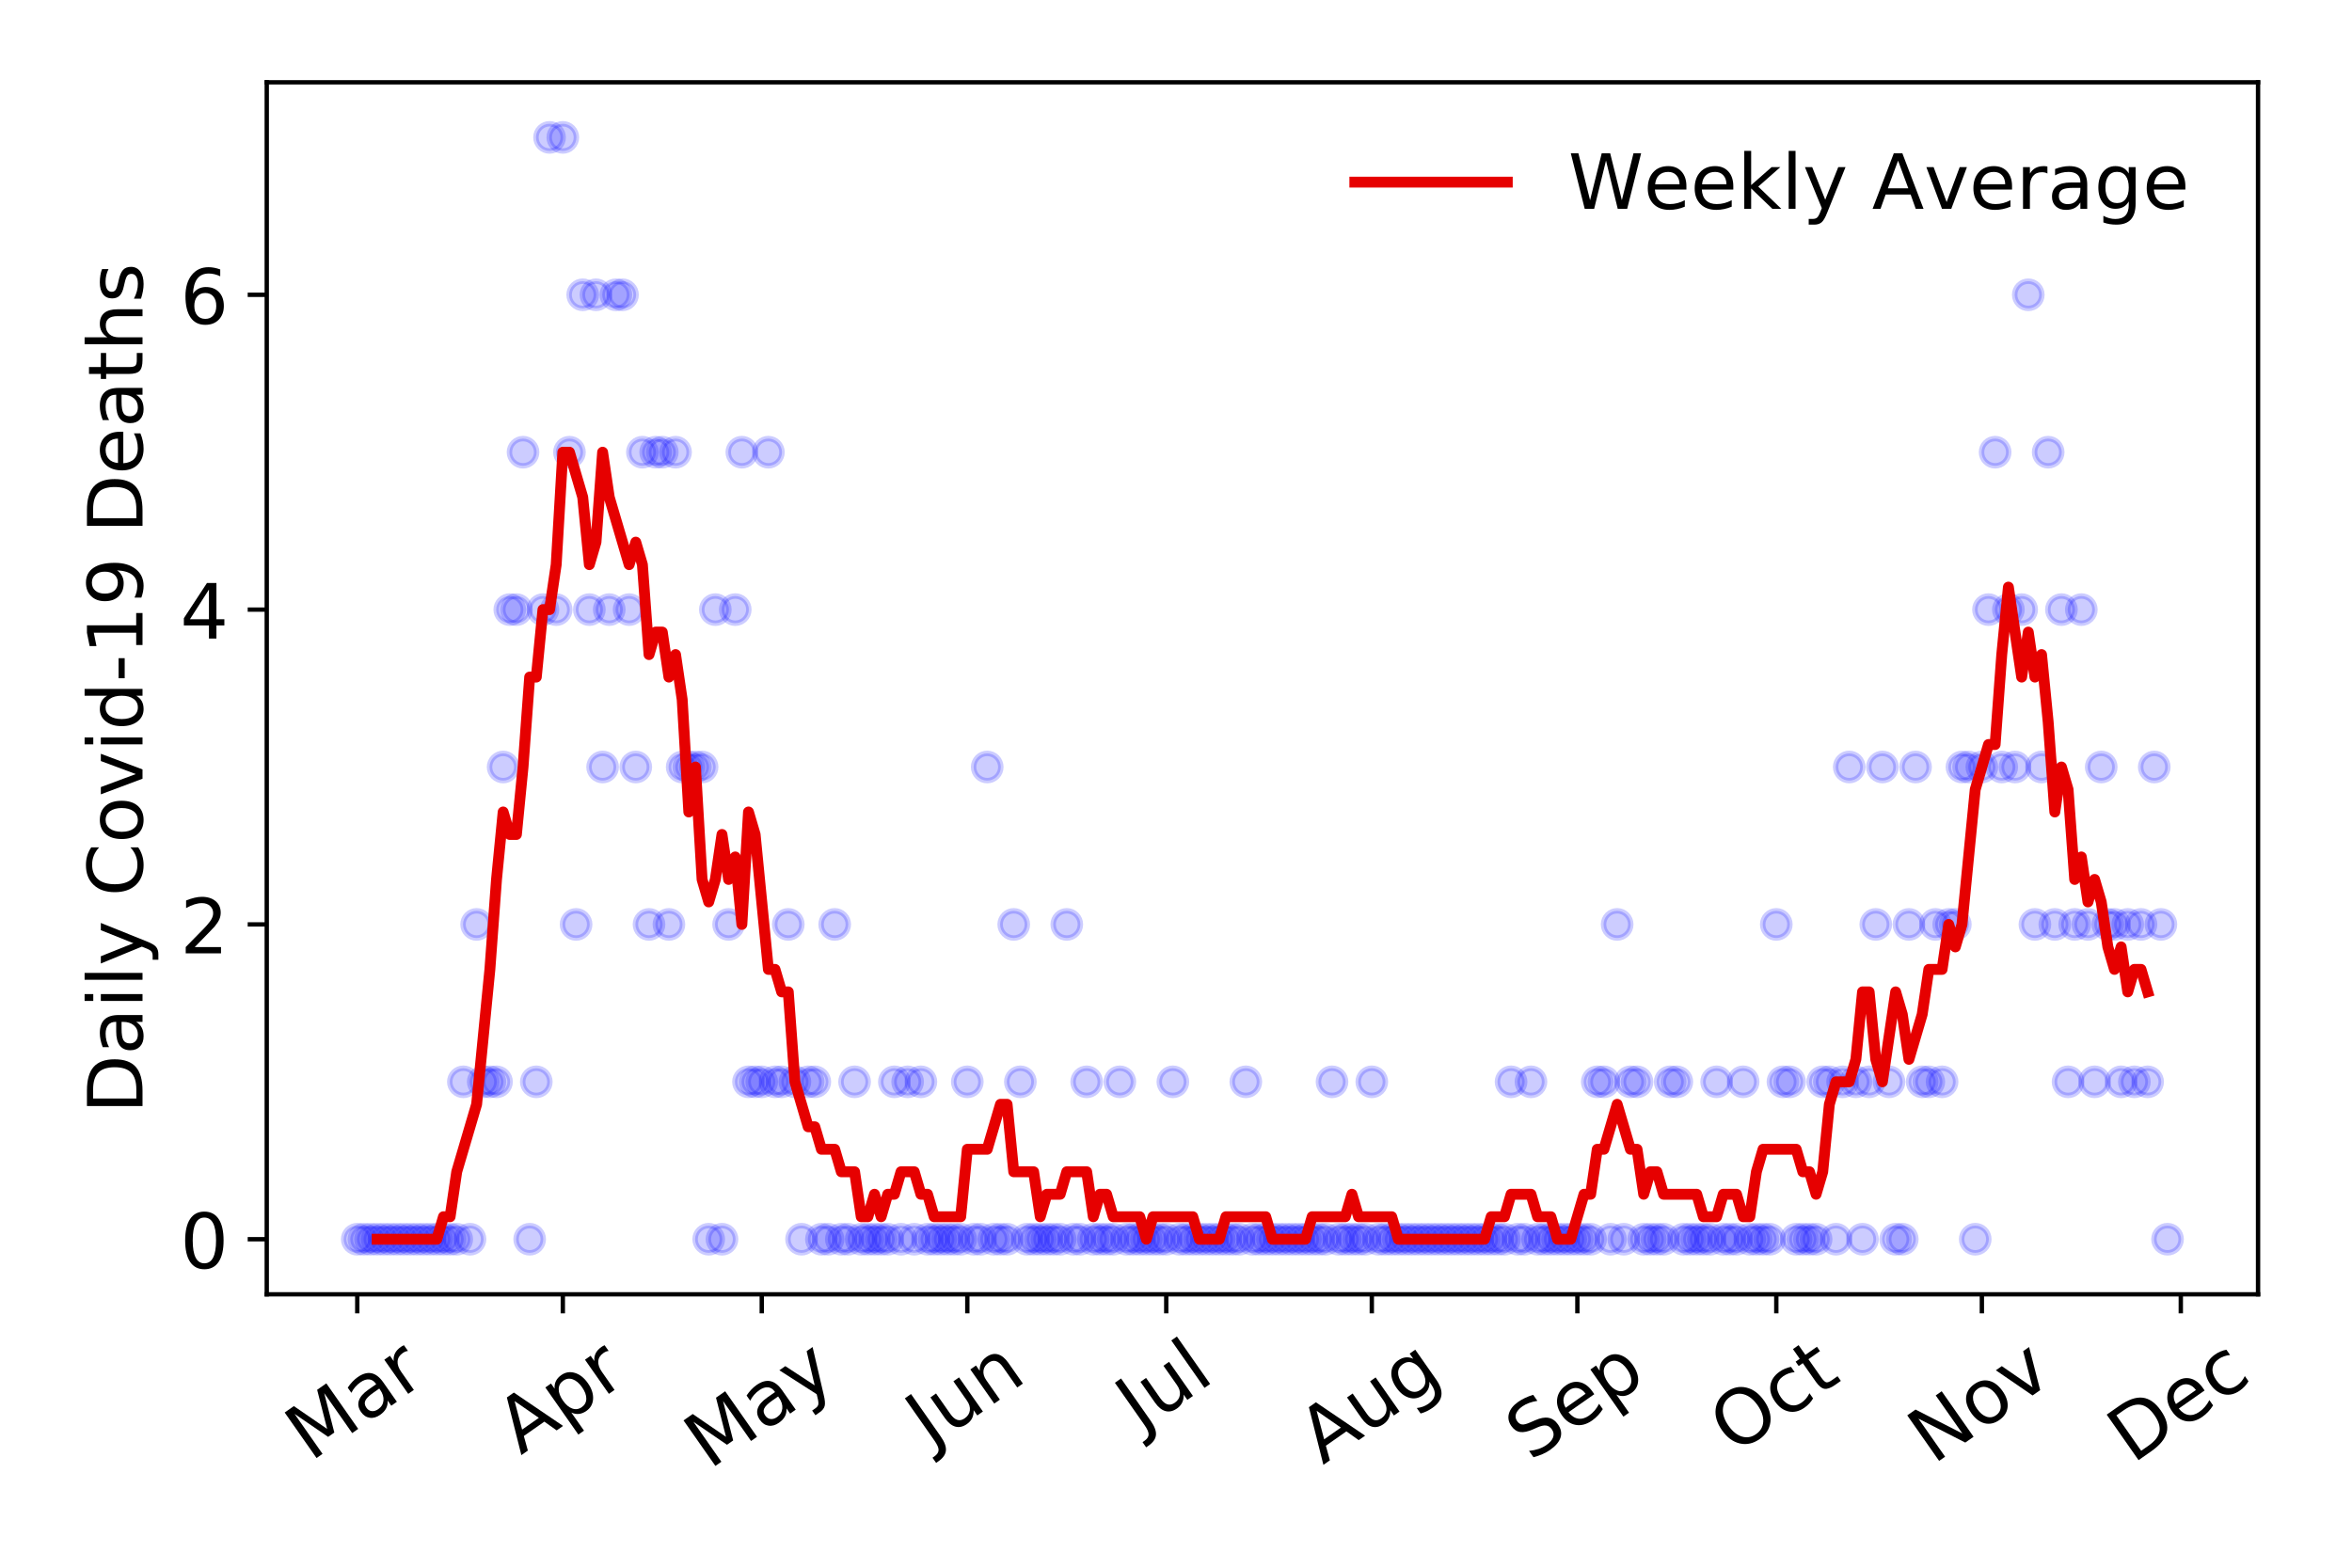 <?xml version="1.0" encoding="utf-8" standalone="no"?>
<!DOCTYPE svg PUBLIC "-//W3C//DTD SVG 1.1//EN"
  "http://www.w3.org/Graphics/SVG/1.1/DTD/svg11.dtd">
<!-- Created with matplotlib (https://matplotlib.org/) -->
<svg height="288pt" version="1.1" viewBox="0 0 432 288" width="432pt" xmlns="http://www.w3.org/2000/svg" xmlns:xlink="http://www.w3.org/1999/xlink">
 <defs>
  <style type="text/css">
*{stroke-linecap:butt;stroke-linejoin:round;}
  </style>
 </defs>
 <g id="figure_1">
  <g id="patch_1">
   <path d="M 0 288 
L 432 288 
L 432 0 
L 0 0 
z
" style="fill:#ffffff;"/>
  </g>
  <g id="axes_1">
   <g id="patch_2">
    <path d="M 48.995 237.778 
L 414.744 237.778 
L 414.744 15.12 
L 48.995 15.12 
z
" style="fill:#ffffff;"/>
   </g>
   <g id="matplotlib.axis_1">
    <g id="xtick_1">
     <g id="line2d_1">
      <defs>
       <path d="M 0 0 
L 0 3.5 
" id="me08ab70bdb" style="stroke:#000000;stroke-width:0.8;"/>
      </defs>
      <g>
       <use style="stroke:#000000;stroke-width:0.8;" x="65.62" xlink:href="#me08ab70bdb" y="237.778"/>
      </g>
     </g>
     <g id="text_1">
      <!-- Mar -->
      <defs>
       <path d="M 9.812 72.906 
L 24.516 72.906 
L 43.109 23.297 
L 61.812 72.906 
L 76.516 72.906 
L 76.516 0 
L 66.891 0 
L 66.891 64.016 
L 48.094 14.016 
L 38.188 14.016 
L 19.391 64.016 
L 19.391 0 
L 9.812 0 
z
" id="DejaVuSans-77"/>
       <path d="M 34.281 27.484 
Q 23.391 27.484 19.188 25 
Q 14.984 22.516 14.984 16.5 
Q 14.984 11.719 18.141 8.906 
Q 21.297 6.109 26.703 6.109 
Q 34.188 6.109 38.703 11.406 
Q 43.219 16.703 43.219 25.484 
L 43.219 27.484 
z
M 52.203 31.203 
L 52.203 0 
L 43.219 0 
L 43.219 8.297 
Q 40.141 3.328 35.547 0.953 
Q 30.953 -1.422 24.312 -1.422 
Q 15.922 -1.422 10.953 3.297 
Q 6 8.016 6 15.922 
Q 6 25.141 12.172 29.828 
Q 18.359 34.516 30.609 34.516 
L 43.219 34.516 
L 43.219 35.406 
Q 43.219 41.609 39.141 45 
Q 35.062 48.391 27.688 48.391 
Q 23 48.391 18.547 47.266 
Q 14.109 46.141 10.016 43.891 
L 10.016 52.203 
Q 14.938 54.109 19.578 55.047 
Q 24.219 56 28.609 56 
Q 40.484 56 46.344 49.844 
Q 52.203 43.703 52.203 31.203 
z
" id="DejaVuSans-97"/>
       <path d="M 41.109 46.297 
Q 39.594 47.172 37.812 47.578 
Q 36.031 48 33.891 48 
Q 26.266 48 22.188 43.047 
Q 18.109 38.094 18.109 28.812 
L 18.109 0 
L 9.078 0 
L 9.078 54.688 
L 18.109 54.688 
L 18.109 46.188 
Q 20.953 51.172 25.484 53.578 
Q 30.031 56 36.531 56 
Q 37.453 56 38.578 55.875 
Q 39.703 55.766 41.062 55.516 
z
" id="DejaVuSans-114"/>
      </defs>
      <g transform="translate(57.017 268.643)rotate(-35)scale(0.14 -0.14)">
       <use xlink:href="#DejaVuSans-77"/>
       <use x="86.279" xlink:href="#DejaVuSans-97"/>
       <use x="147.559" xlink:href="#DejaVuSans-114"/>
      </g>
     </g>
    </g>
    <g id="xtick_2">
     <g id="line2d_2">
      <g>
       <use style="stroke:#000000;stroke-width:0.8;" x="103.376" xlink:href="#me08ab70bdb" y="237.778"/>
      </g>
     </g>
     <g id="text_2">
      <!-- Apr -->
      <defs>
       <path d="M 34.188 63.188 
L 20.797 26.906 
L 47.609 26.906 
z
M 28.609 72.906 
L 39.797 72.906 
L 67.578 0 
L 57.328 0 
L 50.688 18.703 
L 17.828 18.703 
L 11.188 0 
L 0.781 0 
z
" id="DejaVuSans-65"/>
       <path d="M 18.109 8.203 
L 18.109 -20.797 
L 9.078 -20.797 
L 9.078 54.688 
L 18.109 54.688 
L 18.109 46.391 
Q 20.953 51.266 25.266 53.625 
Q 29.594 56 35.594 56 
Q 45.562 56 51.781 48.094 
Q 58.016 40.188 58.016 27.297 
Q 58.016 14.406 51.781 6.484 
Q 45.562 -1.422 35.594 -1.422 
Q 29.594 -1.422 25.266 0.953 
Q 20.953 3.328 18.109 8.203 
z
M 48.688 27.297 
Q 48.688 37.203 44.609 42.844 
Q 40.531 48.484 33.406 48.484 
Q 26.266 48.484 22.188 42.844 
Q 18.109 37.203 18.109 27.297 
Q 18.109 17.391 22.188 11.75 
Q 26.266 6.109 33.406 6.109 
Q 40.531 6.109 44.609 11.75 
Q 48.688 17.391 48.688 27.297 
z
" id="DejaVuSans-112"/>
      </defs>
      <g transform="translate(95.672 267.384)rotate(-35)scale(0.14 -0.14)">
       <use xlink:href="#DejaVuSans-65"/>
       <use x="68.408" xlink:href="#DejaVuSans-112"/>
       <use x="131.885" xlink:href="#DejaVuSans-114"/>
      </g>
     </g>
    </g>
    <g id="xtick_3">
     <g id="line2d_3">
      <g>
       <use style="stroke:#000000;stroke-width:0.8;" x="139.915" xlink:href="#me08ab70bdb" y="237.778"/>
      </g>
     </g>
     <g id="text_3">
      <!-- May -->
      <defs>
       <path d="M 32.172 -5.078 
Q 28.375 -14.844 24.75 -17.812 
Q 21.141 -20.797 15.094 -20.797 
L 7.906 -20.797 
L 7.906 -13.281 
L 13.188 -13.281 
Q 16.891 -13.281 18.938 -11.516 
Q 21 -9.766 23.484 -3.219 
L 25.094 0.875 
L 2.984 54.688 
L 12.5 54.688 
L 29.594 11.922 
L 46.688 54.688 
L 56.203 54.688 
z
" id="DejaVuSans-121"/>
      </defs>
      <g transform="translate(130.275 270.094)rotate(-35)scale(0.14 -0.14)">
       <use xlink:href="#DejaVuSans-77"/>
       <use x="86.279" xlink:href="#DejaVuSans-97"/>
       <use x="147.559" xlink:href="#DejaVuSans-121"/>
      </g>
     </g>
    </g>
    <g id="xtick_4">
     <g id="line2d_4">
      <g>
       <use style="stroke:#000000;stroke-width:0.8;" x="177.671" xlink:href="#me08ab70bdb" y="237.778"/>
      </g>
     </g>
     <g id="text_4">
      <!-- Jun -->
      <defs>
       <path d="M 9.812 72.906 
L 19.672 72.906 
L 19.672 5.078 
Q 19.672 -8.109 14.672 -14.062 
Q 9.672 -20.016 -1.422 -20.016 
L -5.172 -20.016 
L -5.172 -11.719 
L -2.094 -11.719 
Q 4.438 -11.719 7.125 -8.047 
Q 9.812 -4.391 9.812 5.078 
z
" id="DejaVuSans-74"/>
       <path d="M 8.5 21.578 
L 8.5 54.688 
L 17.484 54.688 
L 17.484 21.922 
Q 17.484 14.156 20.5 10.266 
Q 23.531 6.391 29.594 6.391 
Q 36.859 6.391 41.078 11.031 
Q 45.312 15.672 45.312 23.688 
L 45.312 54.688 
L 54.297 54.688 
L 54.297 0 
L 45.312 0 
L 45.312 8.406 
Q 42.047 3.422 37.719 1 
Q 33.406 -1.422 27.688 -1.422 
Q 18.266 -1.422 13.375 4.438 
Q 8.5 10.297 8.5 21.578 
z
M 31.109 56 
z
" id="DejaVuSans-117"/>
       <path d="M 54.891 33.016 
L 54.891 0 
L 45.906 0 
L 45.906 32.719 
Q 45.906 40.484 42.875 44.328 
Q 39.844 48.188 33.797 48.188 
Q 26.516 48.188 22.312 43.547 
Q 18.109 38.922 18.109 30.906 
L 18.109 0 
L 9.078 0 
L 9.078 54.688 
L 18.109 54.688 
L 18.109 46.188 
Q 21.344 51.125 25.703 53.562 
Q 30.078 56 35.797 56 
Q 45.219 56 50.047 50.172 
Q 54.891 44.344 54.891 33.016 
z
" id="DejaVuSans-110"/>
      </defs>
      <g transform="translate(170.927 266.039)rotate(-35)scale(0.14 -0.14)">
       <use xlink:href="#DejaVuSans-74"/>
       <use x="29.492" xlink:href="#DejaVuSans-117"/>
       <use x="92.871" xlink:href="#DejaVuSans-110"/>
      </g>
     </g>
    </g>
    <g id="xtick_5">
     <g id="line2d_5">
      <g>
       <use style="stroke:#000000;stroke-width:0.8;" x="214.209" xlink:href="#me08ab70bdb" y="237.778"/>
      </g>
     </g>
     <g id="text_5">
      <!-- Jul -->
      <defs>
       <path d="M 9.422 75.984 
L 18.406 75.984 
L 18.406 0 
L 9.422 0 
z
" id="DejaVuSans-108"/>
      </defs>
      <g transform="translate(209.506 263.181)rotate(-35)scale(0.14 -0.14)">
       <use xlink:href="#DejaVuSans-74"/>
       <use x="29.492" xlink:href="#DejaVuSans-117"/>
       <use x="92.871" xlink:href="#DejaVuSans-108"/>
      </g>
     </g>
    </g>
    <g id="xtick_6">
     <g id="line2d_6">
      <g>
       <use style="stroke:#000000;stroke-width:0.8;" x="251.965" xlink:href="#me08ab70bdb" y="237.778"/>
      </g>
     </g>
     <g id="text_6">
      <!-- Aug -->
      <defs>
       <path d="M 45.406 27.984 
Q 45.406 37.75 41.375 43.109 
Q 37.359 48.484 30.078 48.484 
Q 22.859 48.484 18.828 43.109 
Q 14.797 37.75 14.797 27.984 
Q 14.797 18.266 18.828 12.891 
Q 22.859 7.516 30.078 7.516 
Q 37.359 7.516 41.375 12.891 
Q 45.406 18.266 45.406 27.984 
z
M 54.391 6.781 
Q 54.391 -7.172 48.188 -13.984 
Q 42 -20.797 29.203 -20.797 
Q 24.469 -20.797 20.266 -20.094 
Q 16.062 -19.391 12.109 -17.922 
L 12.109 -9.188 
Q 16.062 -11.328 19.922 -12.344 
Q 23.781 -13.375 27.781 -13.375 
Q 36.625 -13.375 41.016 -8.766 
Q 45.406 -4.156 45.406 5.172 
L 45.406 9.625 
Q 42.625 4.781 38.281 2.391 
Q 33.938 0 27.875 0 
Q 17.828 0 11.672 7.656 
Q 5.516 15.328 5.516 27.984 
Q 5.516 40.672 11.672 48.328 
Q 17.828 56 27.875 56 
Q 33.938 56 38.281 53.609 
Q 42.625 51.219 45.406 46.391 
L 45.406 54.688 
L 54.391 54.688 
z
" id="DejaVuSans-103"/>
      </defs>
      <g transform="translate(242.985 269.172)rotate(-35)scale(0.14 -0.14)">
       <use xlink:href="#DejaVuSans-65"/>
       <use x="68.408" xlink:href="#DejaVuSans-117"/>
       <use x="131.787" xlink:href="#DejaVuSans-103"/>
      </g>
     </g>
    </g>
    <g id="xtick_7">
     <g id="line2d_7">
      <g>
       <use style="stroke:#000000;stroke-width:0.8;" x="289.722" xlink:href="#me08ab70bdb" y="237.778"/>
      </g>
     </g>
     <g id="text_7">
      <!-- Sep -->
      <defs>
       <path d="M 53.516 70.516 
L 53.516 60.891 
Q 47.906 63.578 42.922 64.891 
Q 37.938 66.219 33.297 66.219 
Q 25.25 66.219 20.875 63.094 
Q 16.5 59.969 16.5 54.203 
Q 16.5 49.359 19.406 46.891 
Q 22.312 44.438 30.422 42.922 
L 36.375 41.703 
Q 47.406 39.594 52.656 34.297 
Q 57.906 29 57.906 20.125 
Q 57.906 9.516 50.797 4.047 
Q 43.703 -1.422 29.984 -1.422 
Q 24.812 -1.422 18.969 -0.25 
Q 13.141 0.922 6.891 3.219 
L 6.891 13.375 
Q 12.891 10.016 18.656 8.297 
Q 24.422 6.594 29.984 6.594 
Q 38.422 6.594 43.016 9.906 
Q 47.609 13.234 47.609 19.391 
Q 47.609 24.75 44.312 27.781 
Q 41.016 30.812 33.5 32.328 
L 27.484 33.5 
Q 16.453 35.688 11.516 40.375 
Q 6.594 45.062 6.594 53.422 
Q 6.594 63.094 13.406 68.656 
Q 20.219 74.219 32.172 74.219 
Q 37.312 74.219 42.625 73.281 
Q 47.953 72.359 53.516 70.516 
z
" id="DejaVuSans-83"/>
       <path d="M 56.203 29.594 
L 56.203 25.203 
L 14.891 25.203 
Q 15.484 15.922 20.484 11.062 
Q 25.484 6.203 34.422 6.203 
Q 39.594 6.203 44.453 7.469 
Q 49.312 8.734 54.109 11.281 
L 54.109 2.781 
Q 49.266 0.734 44.188 -0.344 
Q 39.109 -1.422 33.891 -1.422 
Q 20.797 -1.422 13.156 6.188 
Q 5.516 13.812 5.516 26.812 
Q 5.516 40.234 12.766 48.109 
Q 20.016 56 32.328 56 
Q 43.359 56 49.781 48.891 
Q 56.203 41.797 56.203 29.594 
z
M 47.219 32.234 
Q 47.125 39.594 43.094 43.984 
Q 39.062 48.391 32.422 48.391 
Q 24.906 48.391 20.391 44.141 
Q 15.875 39.891 15.188 32.172 
z
" id="DejaVuSans-101"/>
      </defs>
      <g transform="translate(281.129 268.629)rotate(-35)scale(0.14 -0.14)">
       <use xlink:href="#DejaVuSans-83"/>
       <use x="63.477" xlink:href="#DejaVuSans-101"/>
       <use x="125" xlink:href="#DejaVuSans-112"/>
      </g>
     </g>
    </g>
    <g id="xtick_8">
     <g id="line2d_8">
      <g>
       <use style="stroke:#000000;stroke-width:0.8;" x="326.26" xlink:href="#me08ab70bdb" y="237.778"/>
      </g>
     </g>
     <g id="text_8">
      <!-- Oct -->
      <defs>
       <path d="M 39.406 66.219 
Q 28.656 66.219 22.328 58.203 
Q 16.016 50.203 16.016 36.375 
Q 16.016 22.609 22.328 14.594 
Q 28.656 6.594 39.406 6.594 
Q 50.141 6.594 56.422 14.594 
Q 62.703 22.609 62.703 36.375 
Q 62.703 50.203 56.422 58.203 
Q 50.141 66.219 39.406 66.219 
z
M 39.406 74.219 
Q 54.734 74.219 63.906 63.938 
Q 73.094 53.656 73.094 36.375 
Q 73.094 19.141 63.906 8.859 
Q 54.734 -1.422 39.406 -1.422 
Q 24.031 -1.422 14.812 8.828 
Q 5.609 19.094 5.609 36.375 
Q 5.609 53.656 14.812 63.938 
Q 24.031 74.219 39.406 74.219 
z
" id="DejaVuSans-79"/>
       <path d="M 48.781 52.594 
L 48.781 44.188 
Q 44.969 46.297 41.141 47.344 
Q 37.312 48.391 33.406 48.391 
Q 24.656 48.391 19.812 42.844 
Q 14.984 37.312 14.984 27.297 
Q 14.984 17.281 19.812 11.734 
Q 24.656 6.203 33.406 6.203 
Q 37.312 6.203 41.141 7.25 
Q 44.969 8.297 48.781 10.406 
L 48.781 2.094 
Q 45.016 0.344 40.984 -0.531 
Q 36.969 -1.422 32.422 -1.422 
Q 20.062 -1.422 12.781 6.344 
Q 5.516 14.109 5.516 27.297 
Q 5.516 40.672 12.859 48.328 
Q 20.219 56 33.016 56 
Q 37.156 56 41.109 55.141 
Q 45.062 54.297 48.781 52.594 
z
" id="DejaVuSans-99"/>
       <path d="M 18.312 70.219 
L 18.312 54.688 
L 36.812 54.688 
L 36.812 47.703 
L 18.312 47.703 
L 18.312 18.016 
Q 18.312 11.328 20.141 9.422 
Q 21.969 7.516 27.594 7.516 
L 36.812 7.516 
L 36.812 0 
L 27.594 0 
Q 17.188 0 13.234 3.875 
Q 9.281 7.766 9.281 18.016 
L 9.281 47.703 
L 2.688 47.703 
L 2.688 54.688 
L 9.281 54.688 
L 9.281 70.219 
z
" id="DejaVuSans-116"/>
      </defs>
      <g transform="translate(318.561 267.377)rotate(-35)scale(0.14 -0.14)">
       <use xlink:href="#DejaVuSans-79"/>
       <use x="78.711" xlink:href="#DejaVuSans-99"/>
       <use x="133.691" xlink:href="#DejaVuSans-116"/>
      </g>
     </g>
    </g>
    <g id="xtick_9">
     <g id="line2d_9">
      <g>
       <use style="stroke:#000000;stroke-width:0.8;" x="364.016" xlink:href="#me08ab70bdb" y="237.778"/>
      </g>
     </g>
     <g id="text_9">
      <!-- Nov -->
      <defs>
       <path d="M 9.812 72.906 
L 23.094 72.906 
L 55.422 11.922 
L 55.422 72.906 
L 64.984 72.906 
L 64.984 0 
L 51.703 0 
L 19.391 60.984 
L 19.391 0 
L 9.812 0 
z
" id="DejaVuSans-78"/>
       <path d="M 30.609 48.391 
Q 23.391 48.391 19.188 42.75 
Q 14.984 37.109 14.984 27.297 
Q 14.984 17.484 19.156 11.844 
Q 23.344 6.203 30.609 6.203 
Q 37.797 6.203 41.984 11.859 
Q 46.188 17.531 46.188 27.297 
Q 46.188 37.016 41.984 42.703 
Q 37.797 48.391 30.609 48.391 
z
M 30.609 56 
Q 42.328 56 49.016 48.375 
Q 55.719 40.766 55.719 27.297 
Q 55.719 13.875 49.016 6.219 
Q 42.328 -1.422 30.609 -1.422 
Q 18.844 -1.422 12.172 6.219 
Q 5.516 13.875 5.516 27.297 
Q 5.516 40.766 12.172 48.375 
Q 18.844 56 30.609 56 
z
" id="DejaVuSans-111"/>
       <path d="M 2.984 54.688 
L 12.5 54.688 
L 29.594 8.797 
L 46.688 54.688 
L 56.203 54.688 
L 35.688 0 
L 23.484 0 
z
" id="DejaVuSans-118"/>
      </defs>
      <g transform="translate(355.04 269.166)rotate(-35)scale(0.14 -0.14)">
       <use xlink:href="#DejaVuSans-78"/>
       <use x="74.805" xlink:href="#DejaVuSans-111"/>
       <use x="135.986" xlink:href="#DejaVuSans-118"/>
      </g>
     </g>
    </g>
    <g id="xtick_10">
     <g id="line2d_10">
      <g>
       <use style="stroke:#000000;stroke-width:0.8;" x="400.555" xlink:href="#me08ab70bdb" y="237.778"/>
      </g>
     </g>
     <g id="text_10">
      <!-- Dec -->
      <defs>
       <path d="M 19.672 64.797 
L 19.672 8.109 
L 31.594 8.109 
Q 46.688 8.109 53.688 14.938 
Q 60.688 21.781 60.688 36.531 
Q 60.688 51.172 53.688 57.984 
Q 46.688 64.797 31.594 64.797 
z
M 9.812 72.906 
L 30.078 72.906 
Q 51.266 72.906 61.172 64.094 
Q 71.094 55.281 71.094 36.531 
Q 71.094 17.672 61.125 8.828 
Q 51.172 0 30.078 0 
L 9.812 0 
z
" id="DejaVuSans-68"/>
      </defs>
      <g transform="translate(391.674 269.032)rotate(-35)scale(0.14 -0.14)">
       <use xlink:href="#DejaVuSans-68"/>
       <use x="77.002" xlink:href="#DejaVuSans-101"/>
       <use x="138.525" xlink:href="#DejaVuSans-99"/>
      </g>
     </g>
    </g>
   </g>
   <g id="matplotlib.axis_2">
    <g id="ytick_1">
     <g id="line2d_11">
      <defs>
       <path d="M 0 0 
L -3.5 0 
" id="m27cdb83a6b" style="stroke:#000000;stroke-width:0.8;"/>
      </defs>
      <g>
       <use style="stroke:#000000;stroke-width:0.8;" x="48.995" xlink:href="#m27cdb83a6b" y="227.657"/>
      </g>
     </g>
     <g id="text_11">
      <!-- 0 -->
      <defs>
       <path d="M 31.781 66.406 
Q 24.172 66.406 20.328 58.906 
Q 16.5 51.422 16.5 36.375 
Q 16.5 21.391 20.328 13.891 
Q 24.172 6.391 31.781 6.391 
Q 39.453 6.391 43.281 13.891 
Q 47.125 21.391 47.125 36.375 
Q 47.125 51.422 43.281 58.906 
Q 39.453 66.406 31.781 66.406 
z
M 31.781 74.219 
Q 44.047 74.219 50.516 64.516 
Q 56.984 54.828 56.984 36.375 
Q 56.984 17.969 50.516 8.266 
Q 44.047 -1.422 31.781 -1.422 
Q 19.531 -1.422 13.062 8.266 
Q 6.594 17.969 6.594 36.375 
Q 6.594 54.828 13.062 64.516 
Q 19.531 74.219 31.781 74.219 
z
" id="DejaVuSans-48"/>
      </defs>
      <g transform="translate(33.087 232.976)scale(0.14 -0.14)">
       <use xlink:href="#DejaVuSans-48"/>
      </g>
     </g>
    </g>
    <g id="ytick_2">
     <g id="line2d_12">
      <g>
       <use style="stroke:#000000;stroke-width:0.8;" x="48.995" xlink:href="#m27cdb83a6b" y="169.824"/>
      </g>
     </g>
     <g id="text_12">
      <!-- 2 -->
      <defs>
       <path d="M 19.188 8.297 
L 53.609 8.297 
L 53.609 0 
L 7.328 0 
L 7.328 8.297 
Q 12.938 14.109 22.625 23.891 
Q 32.328 33.688 34.812 36.531 
Q 39.547 41.844 41.422 45.531 
Q 43.312 49.219 43.312 52.781 
Q 43.312 58.594 39.234 62.25 
Q 35.156 65.922 28.609 65.922 
Q 23.969 65.922 18.812 64.312 
Q 13.672 62.703 7.812 59.422 
L 7.812 69.391 
Q 13.766 71.781 18.938 73 
Q 24.125 74.219 28.422 74.219 
Q 39.75 74.219 46.484 68.547 
Q 53.219 62.891 53.219 53.422 
Q 53.219 48.922 51.531 44.891 
Q 49.859 40.875 45.406 35.406 
Q 44.188 33.984 37.641 27.219 
Q 31.109 20.453 19.188 8.297 
z
" id="DejaVuSans-50"/>
      </defs>
      <g transform="translate(33.087 175.143)scale(0.14 -0.14)">
       <use xlink:href="#DejaVuSans-50"/>
      </g>
     </g>
    </g>
    <g id="ytick_3">
     <g id="line2d_13">
      <g>
       <use style="stroke:#000000;stroke-width:0.8;" x="48.995" xlink:href="#m27cdb83a6b" y="111.991"/>
      </g>
     </g>
     <g id="text_13">
      <!-- 4 -->
      <defs>
       <path d="M 37.797 64.312 
L 12.891 25.391 
L 37.797 25.391 
z
M 35.203 72.906 
L 47.609 72.906 
L 47.609 25.391 
L 58.016 25.391 
L 58.016 17.188 
L 47.609 17.188 
L 47.609 0 
L 37.797 0 
L 37.797 17.188 
L 4.891 17.188 
L 4.891 26.703 
z
" id="DejaVuSans-52"/>
      </defs>
      <g transform="translate(33.087 117.31)scale(0.14 -0.14)">
       <use xlink:href="#DejaVuSans-52"/>
      </g>
     </g>
    </g>
    <g id="ytick_4">
     <g id="line2d_14">
      <g>
       <use style="stroke:#000000;stroke-width:0.8;" x="48.995" xlink:href="#m27cdb83a6b" y="54.157"/>
      </g>
     </g>
     <g id="text_14">
      <!-- 6 -->
      <defs>
       <path d="M 33.016 40.375 
Q 26.375 40.375 22.484 35.828 
Q 18.609 31.297 18.609 23.391 
Q 18.609 15.531 22.484 10.953 
Q 26.375 6.391 33.016 6.391 
Q 39.656 6.391 43.531 10.953 
Q 47.406 15.531 47.406 23.391 
Q 47.406 31.297 43.531 35.828 
Q 39.656 40.375 33.016 40.375 
z
M 52.594 71.297 
L 52.594 62.312 
Q 48.875 64.062 45.094 64.984 
Q 41.312 65.922 37.594 65.922 
Q 27.828 65.922 22.672 59.328 
Q 17.531 52.734 16.797 39.406 
Q 19.672 43.656 24.016 45.922 
Q 28.375 48.188 33.594 48.188 
Q 44.578 48.188 50.953 41.516 
Q 57.328 34.859 57.328 23.391 
Q 57.328 12.156 50.688 5.359 
Q 44.047 -1.422 33.016 -1.422 
Q 20.359 -1.422 13.672 8.266 
Q 6.984 17.969 6.984 36.375 
Q 6.984 53.656 15.188 63.938 
Q 23.391 74.219 37.203 74.219 
Q 40.922 74.219 44.703 73.484 
Q 48.484 72.75 52.594 71.297 
z
" id="DejaVuSans-54"/>
      </defs>
      <g transform="translate(33.087 59.476)scale(0.14 -0.14)">
       <use xlink:href="#DejaVuSans-54"/>
      </g>
     </g>
    </g>
    <g id="text_15">
     <!-- Daily Covid-19 Deaths -->
     <defs>
      <path d="M 9.422 54.688 
L 18.406 54.688 
L 18.406 0 
L 9.422 0 
z
M 9.422 75.984 
L 18.406 75.984 
L 18.406 64.594 
L 9.422 64.594 
z
" id="DejaVuSans-105"/>
      <path id="DejaVuSans-32"/>
      <path d="M 64.406 67.281 
L 64.406 56.891 
Q 59.422 61.531 53.781 63.812 
Q 48.141 66.109 41.797 66.109 
Q 29.297 66.109 22.656 58.469 
Q 16.016 50.828 16.016 36.375 
Q 16.016 21.969 22.656 14.328 
Q 29.297 6.688 41.797 6.688 
Q 48.141 6.688 53.781 8.984 
Q 59.422 11.281 64.406 15.922 
L 64.406 5.609 
Q 59.234 2.094 53.438 0.328 
Q 47.656 -1.422 41.219 -1.422 
Q 24.656 -1.422 15.125 8.703 
Q 5.609 18.844 5.609 36.375 
Q 5.609 53.953 15.125 64.078 
Q 24.656 74.219 41.219 74.219 
Q 47.75 74.219 53.531 72.484 
Q 59.328 70.75 64.406 67.281 
z
" id="DejaVuSans-67"/>
      <path d="M 45.406 46.391 
L 45.406 75.984 
L 54.391 75.984 
L 54.391 0 
L 45.406 0 
L 45.406 8.203 
Q 42.578 3.328 38.25 0.953 
Q 33.938 -1.422 27.875 -1.422 
Q 17.969 -1.422 11.734 6.484 
Q 5.516 14.406 5.516 27.297 
Q 5.516 40.188 11.734 48.094 
Q 17.969 56 27.875 56 
Q 33.938 56 38.25 53.625 
Q 42.578 51.266 45.406 46.391 
z
M 14.797 27.297 
Q 14.797 17.391 18.875 11.75 
Q 22.953 6.109 30.078 6.109 
Q 37.203 6.109 41.297 11.75 
Q 45.406 17.391 45.406 27.297 
Q 45.406 37.203 41.297 42.844 
Q 37.203 48.484 30.078 48.484 
Q 22.953 48.484 18.875 42.844 
Q 14.797 37.203 14.797 27.297 
z
" id="DejaVuSans-100"/>
      <path d="M 4.891 31.391 
L 31.203 31.391 
L 31.203 23.391 
L 4.891 23.391 
z
" id="DejaVuSans-45"/>
      <path d="M 12.406 8.297 
L 28.516 8.297 
L 28.516 63.922 
L 10.984 60.406 
L 10.984 69.391 
L 28.422 72.906 
L 38.281 72.906 
L 38.281 8.297 
L 54.391 8.297 
L 54.391 0 
L 12.406 0 
z
" id="DejaVuSans-49"/>
      <path d="M 10.984 1.516 
L 10.984 10.5 
Q 14.703 8.734 18.5 7.812 
Q 22.312 6.891 25.984 6.891 
Q 35.75 6.891 40.891 13.453 
Q 46.047 20.016 46.781 33.406 
Q 43.953 29.203 39.594 26.953 
Q 35.25 24.703 29.984 24.703 
Q 19.047 24.703 12.672 31.312 
Q 6.297 37.938 6.297 49.422 
Q 6.297 60.641 12.938 67.422 
Q 19.578 74.219 30.609 74.219 
Q 43.266 74.219 49.922 64.516 
Q 56.594 54.828 56.594 36.375 
Q 56.594 19.141 48.406 8.859 
Q 40.234 -1.422 26.422 -1.422 
Q 22.703 -1.422 18.891 -0.688 
Q 15.094 0.047 10.984 1.516 
z
M 30.609 32.422 
Q 37.25 32.422 41.125 36.953 
Q 45.016 41.5 45.016 49.422 
Q 45.016 57.281 41.125 61.844 
Q 37.25 66.406 30.609 66.406 
Q 23.969 66.406 20.094 61.844 
Q 16.219 57.281 16.219 49.422 
Q 16.219 41.5 20.094 36.953 
Q 23.969 32.422 30.609 32.422 
z
" id="DejaVuSans-57"/>
      <path d="M 54.891 33.016 
L 54.891 0 
L 45.906 0 
L 45.906 32.719 
Q 45.906 40.484 42.875 44.328 
Q 39.844 48.188 33.797 48.188 
Q 26.516 48.188 22.312 43.547 
Q 18.109 38.922 18.109 30.906 
L 18.109 0 
L 9.078 0 
L 9.078 75.984 
L 18.109 75.984 
L 18.109 46.188 
Q 21.344 51.125 25.703 53.562 
Q 30.078 56 35.797 56 
Q 45.219 56 50.047 50.172 
Q 54.891 44.344 54.891 33.016 
z
" id="DejaVuSans-104"/>
      <path d="M 44.281 53.078 
L 44.281 44.578 
Q 40.484 46.531 36.375 47.5 
Q 32.281 48.484 27.875 48.484 
Q 21.188 48.484 17.844 46.438 
Q 14.5 44.391 14.5 40.281 
Q 14.5 37.156 16.891 35.375 
Q 19.281 33.594 26.516 31.984 
L 29.594 31.297 
Q 39.156 29.25 43.188 25.516 
Q 47.219 21.781 47.219 15.094 
Q 47.219 7.469 41.188 3.016 
Q 35.156 -1.422 24.609 -1.422 
Q 20.219 -1.422 15.453 -0.562 
Q 10.688 0.297 5.422 2 
L 5.422 11.281 
Q 10.406 8.688 15.234 7.391 
Q 20.062 6.109 24.812 6.109 
Q 31.156 6.109 34.562 8.281 
Q 37.984 10.453 37.984 14.406 
Q 37.984 18.062 35.516 20.016 
Q 33.062 21.969 24.703 23.781 
L 21.578 24.516 
Q 13.234 26.266 9.516 29.906 
Q 5.812 33.547 5.812 39.891 
Q 5.812 47.609 11.281 51.797 
Q 16.75 56 26.812 56 
Q 31.781 56 36.172 55.266 
Q 40.578 54.547 44.281 53.078 
z
" id="DejaVuSans-115"/>
     </defs>
     <g transform="translate(26.176 204.56)rotate(-90)scale(0.14 -0.14)">
      <use xlink:href="#DejaVuSans-68"/>
      <use x="77.002" xlink:href="#DejaVuSans-97"/>
      <use x="138.281" xlink:href="#DejaVuSans-105"/>
      <use x="166.064" xlink:href="#DejaVuSans-108"/>
      <use x="193.848" xlink:href="#DejaVuSans-121"/>
      <use x="253.027" xlink:href="#DejaVuSans-32"/>
      <use x="284.814" xlink:href="#DejaVuSans-67"/>
      <use x="354.639" xlink:href="#DejaVuSans-111"/>
      <use x="415.82" xlink:href="#DejaVuSans-118"/>
      <use x="475" xlink:href="#DejaVuSans-105"/>
      <use x="502.783" xlink:href="#DejaVuSans-100"/>
      <use x="566.26" xlink:href="#DejaVuSans-45"/>
      <use x="602.344" xlink:href="#DejaVuSans-49"/>
      <use x="665.967" xlink:href="#DejaVuSans-57"/>
      <use x="729.59" xlink:href="#DejaVuSans-32"/>
      <use x="761.377" xlink:href="#DejaVuSans-68"/>
      <use x="838.379" xlink:href="#DejaVuSans-101"/>
      <use x="899.902" xlink:href="#DejaVuSans-97"/>
      <use x="961.182" xlink:href="#DejaVuSans-116"/>
      <use x="1000.391" xlink:href="#DejaVuSans-104"/>
      <use x="1063.77" xlink:href="#DejaVuSans-115"/>
     </g>
    </g>
   </g>
   <g id="line2d_15">
    <defs>
     <path d="M 0 2.5 
C 0.663 2.5 1.299 2.237 1.768 1.768 
C 2.237 1.299 2.5 0.663 2.5 0 
C 2.5 -0.663 2.237 -1.299 1.768 -1.768 
C 1.299 -2.237 0.663 -2.5 0 -2.5 
C -0.663 -2.5 -1.299 -2.237 -1.768 -1.768 
C -2.237 -1.299 -2.5 -0.663 -2.5 0 
C -2.5 0.663 -2.237 1.299 -1.768 1.768 
C -1.299 2.237 -0.663 2.5 0 2.5 
z
" id="mbbf03cec65" style="stroke:#0000ff;stroke-opacity:0.2;"/>
    </defs>
    <g clip-path="url(#p6a331d91a5)">
     <use style="fill:#0000ff;fill-opacity:0.2;stroke:#0000ff;stroke-opacity:0.2;" x="65.62" xlink:href="#mbbf03cec65" y="227.657"/>
     <use style="fill:#0000ff;fill-opacity:0.2;stroke:#0000ff;stroke-opacity:0.2;" x="66.838" xlink:href="#mbbf03cec65" y="227.657"/>
     <use style="fill:#0000ff;fill-opacity:0.2;stroke:#0000ff;stroke-opacity:0.2;" x="68.056" xlink:href="#mbbf03cec65" y="227.657"/>
     <use style="fill:#0000ff;fill-opacity:0.2;stroke:#0000ff;stroke-opacity:0.2;" x="69.274" xlink:href="#mbbf03cec65" y="227.657"/>
     <use style="fill:#0000ff;fill-opacity:0.2;stroke:#0000ff;stroke-opacity:0.2;" x="70.492" xlink:href="#mbbf03cec65" y="227.657"/>
     <use style="fill:#0000ff;fill-opacity:0.2;stroke:#0000ff;stroke-opacity:0.2;" x="71.71" xlink:href="#mbbf03cec65" y="227.657"/>
     <use style="fill:#0000ff;fill-opacity:0.2;stroke:#0000ff;stroke-opacity:0.2;" x="72.928" xlink:href="#mbbf03cec65" y="227.657"/>
     <use style="fill:#0000ff;fill-opacity:0.2;stroke:#0000ff;stroke-opacity:0.2;" x="74.146" xlink:href="#mbbf03cec65" y="227.657"/>
     <use style="fill:#0000ff;fill-opacity:0.2;stroke:#0000ff;stroke-opacity:0.2;" x="75.363" xlink:href="#mbbf03cec65" y="227.657"/>
     <use style="fill:#0000ff;fill-opacity:0.2;stroke:#0000ff;stroke-opacity:0.2;" x="76.581" xlink:href="#mbbf03cec65" y="227.657"/>
     <use style="fill:#0000ff;fill-opacity:0.2;stroke:#0000ff;stroke-opacity:0.2;" x="77.799" xlink:href="#mbbf03cec65" y="227.657"/>
     <use style="fill:#0000ff;fill-opacity:0.2;stroke:#0000ff;stroke-opacity:0.2;" x="79.017" xlink:href="#mbbf03cec65" y="227.657"/>
     <use style="fill:#0000ff;fill-opacity:0.2;stroke:#0000ff;stroke-opacity:0.2;" x="80.235" xlink:href="#mbbf03cec65" y="227.657"/>
     <use style="fill:#0000ff;fill-opacity:0.2;stroke:#0000ff;stroke-opacity:0.2;" x="81.453" xlink:href="#mbbf03cec65" y="227.657"/>
     <use style="fill:#0000ff;fill-opacity:0.2;stroke:#0000ff;stroke-opacity:0.2;" x="82.671" xlink:href="#mbbf03cec65" y="227.657"/>
     <use style="fill:#0000ff;fill-opacity:0.2;stroke:#0000ff;stroke-opacity:0.2;" x="83.889" xlink:href="#mbbf03cec65" y="227.657"/>
     <use style="fill:#0000ff;fill-opacity:0.2;stroke:#0000ff;stroke-opacity:0.2;" x="85.107" xlink:href="#mbbf03cec65" y="198.741"/>
     <use style="fill:#0000ff;fill-opacity:0.2;stroke:#0000ff;stroke-opacity:0.2;" x="86.325" xlink:href="#mbbf03cec65" y="227.657"/>
     <use style="fill:#0000ff;fill-opacity:0.2;stroke:#0000ff;stroke-opacity:0.2;" x="87.543" xlink:href="#mbbf03cec65" y="169.824"/>
     <use style="fill:#0000ff;fill-opacity:0.2;stroke:#0000ff;stroke-opacity:0.2;" x="88.761" xlink:href="#mbbf03cec65" y="198.741"/>
     <use style="fill:#0000ff;fill-opacity:0.2;stroke:#0000ff;stroke-opacity:0.2;" x="89.979" xlink:href="#mbbf03cec65" y="198.741"/>
     <use style="fill:#0000ff;fill-opacity:0.2;stroke:#0000ff;stroke-opacity:0.2;" x="91.197" xlink:href="#mbbf03cec65" y="198.741"/>
     <use style="fill:#0000ff;fill-opacity:0.2;stroke:#0000ff;stroke-opacity:0.2;" x="92.415" xlink:href="#mbbf03cec65" y="140.907"/>
     <use style="fill:#0000ff;fill-opacity:0.2;stroke:#0000ff;stroke-opacity:0.2;" x="93.633" xlink:href="#mbbf03cec65" y="111.991"/>
     <use style="fill:#0000ff;fill-opacity:0.2;stroke:#0000ff;stroke-opacity:0.2;" x="94.851" xlink:href="#mbbf03cec65" y="111.991"/>
     <use style="fill:#0000ff;fill-opacity:0.2;stroke:#0000ff;stroke-opacity:0.2;" x="96.069" xlink:href="#mbbf03cec65" y="83.074"/>
     <use style="fill:#0000ff;fill-opacity:0.2;stroke:#0000ff;stroke-opacity:0.2;" x="97.286" xlink:href="#mbbf03cec65" y="227.657"/>
     <use style="fill:#0000ff;fill-opacity:0.2;stroke:#0000ff;stroke-opacity:0.2;" x="98.504" xlink:href="#mbbf03cec65" y="198.741"/>
     <use style="fill:#0000ff;fill-opacity:0.2;stroke:#0000ff;stroke-opacity:0.2;" x="99.722" xlink:href="#mbbf03cec65" y="111.991"/>
     <use style="fill:#0000ff;fill-opacity:0.2;stroke:#0000ff;stroke-opacity:0.2;" x="100.94" xlink:href="#mbbf03cec65" y="25.241"/>
     <use style="fill:#0000ff;fill-opacity:0.2;stroke:#0000ff;stroke-opacity:0.2;" x="102.158" xlink:href="#mbbf03cec65" y="111.991"/>
     <use style="fill:#0000ff;fill-opacity:0.2;stroke:#0000ff;stroke-opacity:0.2;" x="103.376" xlink:href="#mbbf03cec65" y="25.241"/>
     <use style="fill:#0000ff;fill-opacity:0.2;stroke:#0000ff;stroke-opacity:0.2;" x="104.594" xlink:href="#mbbf03cec65" y="83.074"/>
     <use style="fill:#0000ff;fill-opacity:0.2;stroke:#0000ff;stroke-opacity:0.2;" x="105.812" xlink:href="#mbbf03cec65" y="169.824"/>
     <use style="fill:#0000ff;fill-opacity:0.2;stroke:#0000ff;stroke-opacity:0.2;" x="107.03" xlink:href="#mbbf03cec65" y="54.157"/>
     <use style="fill:#0000ff;fill-opacity:0.2;stroke:#0000ff;stroke-opacity:0.2;" x="108.248" xlink:href="#mbbf03cec65" y="111.991"/>
     <use style="fill:#0000ff;fill-opacity:0.2;stroke:#0000ff;stroke-opacity:0.2;" x="109.466" xlink:href="#mbbf03cec65" y="54.157"/>
     <use style="fill:#0000ff;fill-opacity:0.2;stroke:#0000ff;stroke-opacity:0.2;" x="110.684" xlink:href="#mbbf03cec65" y="140.907"/>
     <use style="fill:#0000ff;fill-opacity:0.2;stroke:#0000ff;stroke-opacity:0.2;" x="111.902" xlink:href="#mbbf03cec65" y="111.991"/>
     <use style="fill:#0000ff;fill-opacity:0.2;stroke:#0000ff;stroke-opacity:0.2;" x="113.12" xlink:href="#mbbf03cec65" y="54.157"/>
     <use style="fill:#0000ff;fill-opacity:0.2;stroke:#0000ff;stroke-opacity:0.2;" x="114.338" xlink:href="#mbbf03cec65" y="54.157"/>
     <use style="fill:#0000ff;fill-opacity:0.2;stroke:#0000ff;stroke-opacity:0.2;" x="115.556" xlink:href="#mbbf03cec65" y="111.991"/>
     <use style="fill:#0000ff;fill-opacity:0.2;stroke:#0000ff;stroke-opacity:0.2;" x="116.774" xlink:href="#mbbf03cec65" y="140.907"/>
     <use style="fill:#0000ff;fill-opacity:0.2;stroke:#0000ff;stroke-opacity:0.2;" x="117.992" xlink:href="#mbbf03cec65" y="83.074"/>
     <use style="fill:#0000ff;fill-opacity:0.2;stroke:#0000ff;stroke-opacity:0.2;" x="119.209" xlink:href="#mbbf03cec65" y="169.824"/>
     <use style="fill:#0000ff;fill-opacity:0.2;stroke:#0000ff;stroke-opacity:0.2;" x="120.427" xlink:href="#mbbf03cec65" y="83.074"/>
     <use style="fill:#0000ff;fill-opacity:0.2;stroke:#0000ff;stroke-opacity:0.2;" x="121.645" xlink:href="#mbbf03cec65" y="83.074"/>
     <use style="fill:#0000ff;fill-opacity:0.2;stroke:#0000ff;stroke-opacity:0.2;" x="122.863" xlink:href="#mbbf03cec65" y="169.824"/>
     <use style="fill:#0000ff;fill-opacity:0.2;stroke:#0000ff;stroke-opacity:0.2;" x="124.081" xlink:href="#mbbf03cec65" y="83.074"/>
     <use style="fill:#0000ff;fill-opacity:0.2;stroke:#0000ff;stroke-opacity:0.2;" x="125.299" xlink:href="#mbbf03cec65" y="140.907"/>
     <use style="fill:#0000ff;fill-opacity:0.2;stroke:#0000ff;stroke-opacity:0.2;" x="126.517" xlink:href="#mbbf03cec65" y="140.907"/>
     <use style="fill:#0000ff;fill-opacity:0.2;stroke:#0000ff;stroke-opacity:0.2;" x="127.735" xlink:href="#mbbf03cec65" y="140.907"/>
     <use style="fill:#0000ff;fill-opacity:0.2;stroke:#0000ff;stroke-opacity:0.2;" x="128.953" xlink:href="#mbbf03cec65" y="140.907"/>
     <use style="fill:#0000ff;fill-opacity:0.2;stroke:#0000ff;stroke-opacity:0.2;" x="130.171" xlink:href="#mbbf03cec65" y="227.657"/>
     <use style="fill:#0000ff;fill-opacity:0.2;stroke:#0000ff;stroke-opacity:0.2;" x="131.389" xlink:href="#mbbf03cec65" y="111.991"/>
     <use style="fill:#0000ff;fill-opacity:0.2;stroke:#0000ff;stroke-opacity:0.2;" x="132.607" xlink:href="#mbbf03cec65" y="227.657"/>
     <use style="fill:#0000ff;fill-opacity:0.2;stroke:#0000ff;stroke-opacity:0.2;" x="133.825" xlink:href="#mbbf03cec65" y="169.824"/>
     <use style="fill:#0000ff;fill-opacity:0.2;stroke:#0000ff;stroke-opacity:0.2;" x="135.043" xlink:href="#mbbf03cec65" y="111.991"/>
     <use style="fill:#0000ff;fill-opacity:0.2;stroke:#0000ff;stroke-opacity:0.2;" x="136.261" xlink:href="#mbbf03cec65" y="83.074"/>
     <use style="fill:#0000ff;fill-opacity:0.2;stroke:#0000ff;stroke-opacity:0.2;" x="137.479" xlink:href="#mbbf03cec65" y="198.741"/>
     <use style="fill:#0000ff;fill-opacity:0.2;stroke:#0000ff;stroke-opacity:0.2;" x="138.697" xlink:href="#mbbf03cec65" y="198.741"/>
     <use style="fill:#0000ff;fill-opacity:0.2;stroke:#0000ff;stroke-opacity:0.2;" x="139.915" xlink:href="#mbbf03cec65" y="198.741"/>
     <use style="fill:#0000ff;fill-opacity:0.2;stroke:#0000ff;stroke-opacity:0.2;" x="141.132" xlink:href="#mbbf03cec65" y="83.074"/>
     <use style="fill:#0000ff;fill-opacity:0.2;stroke:#0000ff;stroke-opacity:0.2;" x="142.35" xlink:href="#mbbf03cec65" y="198.741"/>
     <use style="fill:#0000ff;fill-opacity:0.2;stroke:#0000ff;stroke-opacity:0.2;" x="143.568" xlink:href="#mbbf03cec65" y="198.741"/>
     <use style="fill:#0000ff;fill-opacity:0.2;stroke:#0000ff;stroke-opacity:0.2;" x="144.786" xlink:href="#mbbf03cec65" y="169.824"/>
     <use style="fill:#0000ff;fill-opacity:0.2;stroke:#0000ff;stroke-opacity:0.2;" x="146.004" xlink:href="#mbbf03cec65" y="198.741"/>
     <use style="fill:#0000ff;fill-opacity:0.2;stroke:#0000ff;stroke-opacity:0.2;" x="147.222" xlink:href="#mbbf03cec65" y="227.657"/>
     <use style="fill:#0000ff;fill-opacity:0.2;stroke:#0000ff;stroke-opacity:0.2;" x="148.44" xlink:href="#mbbf03cec65" y="198.741"/>
     <use style="fill:#0000ff;fill-opacity:0.2;stroke:#0000ff;stroke-opacity:0.2;" x="149.658" xlink:href="#mbbf03cec65" y="198.741"/>
     <use style="fill:#0000ff;fill-opacity:0.2;stroke:#0000ff;stroke-opacity:0.2;" x="150.876" xlink:href="#mbbf03cec65" y="227.657"/>
     <use style="fill:#0000ff;fill-opacity:0.2;stroke:#0000ff;stroke-opacity:0.2;" x="152.094" xlink:href="#mbbf03cec65" y="227.657"/>
     <use style="fill:#0000ff;fill-opacity:0.2;stroke:#0000ff;stroke-opacity:0.2;" x="153.312" xlink:href="#mbbf03cec65" y="169.824"/>
     <use style="fill:#0000ff;fill-opacity:0.2;stroke:#0000ff;stroke-opacity:0.2;" x="154.53" xlink:href="#mbbf03cec65" y="227.657"/>
     <use style="fill:#0000ff;fill-opacity:0.2;stroke:#0000ff;stroke-opacity:0.2;" x="155.748" xlink:href="#mbbf03cec65" y="227.657"/>
     <use style="fill:#0000ff;fill-opacity:0.2;stroke:#0000ff;stroke-opacity:0.2;" x="156.966" xlink:href="#mbbf03cec65" y="198.741"/>
     <use style="fill:#0000ff;fill-opacity:0.2;stroke:#0000ff;stroke-opacity:0.2;" x="158.184" xlink:href="#mbbf03cec65" y="227.657"/>
     <use style="fill:#0000ff;fill-opacity:0.2;stroke:#0000ff;stroke-opacity:0.2;" x="159.402" xlink:href="#mbbf03cec65" y="227.657"/>
     <use style="fill:#0000ff;fill-opacity:0.2;stroke:#0000ff;stroke-opacity:0.2;" x="160.62" xlink:href="#mbbf03cec65" y="227.657"/>
     <use style="fill:#0000ff;fill-opacity:0.2;stroke:#0000ff;stroke-opacity:0.2;" x="161.838" xlink:href="#mbbf03cec65" y="227.657"/>
     <use style="fill:#0000ff;fill-opacity:0.2;stroke:#0000ff;stroke-opacity:0.2;" x="163.055" xlink:href="#mbbf03cec65" y="227.657"/>
     <use style="fill:#0000ff;fill-opacity:0.2;stroke:#0000ff;stroke-opacity:0.2;" x="164.273" xlink:href="#mbbf03cec65" y="198.741"/>
     <use style="fill:#0000ff;fill-opacity:0.2;stroke:#0000ff;stroke-opacity:0.2;" x="165.491" xlink:href="#mbbf03cec65" y="227.657"/>
     <use style="fill:#0000ff;fill-opacity:0.2;stroke:#0000ff;stroke-opacity:0.2;" x="166.709" xlink:href="#mbbf03cec65" y="198.741"/>
     <use style="fill:#0000ff;fill-opacity:0.2;stroke:#0000ff;stroke-opacity:0.2;" x="167.927" xlink:href="#mbbf03cec65" y="227.657"/>
     <use style="fill:#0000ff;fill-opacity:0.2;stroke:#0000ff;stroke-opacity:0.2;" x="169.145" xlink:href="#mbbf03cec65" y="198.741"/>
     <use style="fill:#0000ff;fill-opacity:0.2;stroke:#0000ff;stroke-opacity:0.2;" x="170.363" xlink:href="#mbbf03cec65" y="227.657"/>
     <use style="fill:#0000ff;fill-opacity:0.2;stroke:#0000ff;stroke-opacity:0.2;" x="171.581" xlink:href="#mbbf03cec65" y="227.657"/>
     <use style="fill:#0000ff;fill-opacity:0.2;stroke:#0000ff;stroke-opacity:0.2;" x="172.799" xlink:href="#mbbf03cec65" y="227.657"/>
     <use style="fill:#0000ff;fill-opacity:0.2;stroke:#0000ff;stroke-opacity:0.2;" x="174.017" xlink:href="#mbbf03cec65" y="227.657"/>
     <use style="fill:#0000ff;fill-opacity:0.2;stroke:#0000ff;stroke-opacity:0.2;" x="175.235" xlink:href="#mbbf03cec65" y="227.657"/>
     <use style="fill:#0000ff;fill-opacity:0.2;stroke:#0000ff;stroke-opacity:0.2;" x="176.453" xlink:href="#mbbf03cec65" y="227.657"/>
     <use style="fill:#0000ff;fill-opacity:0.2;stroke:#0000ff;stroke-opacity:0.2;" x="177.671" xlink:href="#mbbf03cec65" y="198.741"/>
     <use style="fill:#0000ff;fill-opacity:0.2;stroke:#0000ff;stroke-opacity:0.2;" x="178.889" xlink:href="#mbbf03cec65" y="227.657"/>
     <use style="fill:#0000ff;fill-opacity:0.2;stroke:#0000ff;stroke-opacity:0.2;" x="180.107" xlink:href="#mbbf03cec65" y="227.657"/>
     <use style="fill:#0000ff;fill-opacity:0.2;stroke:#0000ff;stroke-opacity:0.2;" x="181.325" xlink:href="#mbbf03cec65" y="140.907"/>
     <use style="fill:#0000ff;fill-opacity:0.2;stroke:#0000ff;stroke-opacity:0.2;" x="182.543" xlink:href="#mbbf03cec65" y="227.657"/>
     <use style="fill:#0000ff;fill-opacity:0.2;stroke:#0000ff;stroke-opacity:0.2;" x="183.761" xlink:href="#mbbf03cec65" y="227.657"/>
     <use style="fill:#0000ff;fill-opacity:0.2;stroke:#0000ff;stroke-opacity:0.2;" x="184.978" xlink:href="#mbbf03cec65" y="227.657"/>
     <use style="fill:#0000ff;fill-opacity:0.2;stroke:#0000ff;stroke-opacity:0.2;" x="186.196" xlink:href="#mbbf03cec65" y="169.824"/>
     <use style="fill:#0000ff;fill-opacity:0.2;stroke:#0000ff;stroke-opacity:0.2;" x="187.414" xlink:href="#mbbf03cec65" y="198.741"/>
     <use style="fill:#0000ff;fill-opacity:0.2;stroke:#0000ff;stroke-opacity:0.2;" x="188.632" xlink:href="#mbbf03cec65" y="227.657"/>
     <use style="fill:#0000ff;fill-opacity:0.2;stroke:#0000ff;stroke-opacity:0.2;" x="189.85" xlink:href="#mbbf03cec65" y="227.657"/>
     <use style="fill:#0000ff;fill-opacity:0.2;stroke:#0000ff;stroke-opacity:0.2;" x="191.068" xlink:href="#mbbf03cec65" y="227.657"/>
     <use style="fill:#0000ff;fill-opacity:0.2;stroke:#0000ff;stroke-opacity:0.2;" x="192.286" xlink:href="#mbbf03cec65" y="227.657"/>
     <use style="fill:#0000ff;fill-opacity:0.2;stroke:#0000ff;stroke-opacity:0.2;" x="193.504" xlink:href="#mbbf03cec65" y="227.657"/>
     <use style="fill:#0000ff;fill-opacity:0.2;stroke:#0000ff;stroke-opacity:0.2;" x="194.722" xlink:href="#mbbf03cec65" y="227.657"/>
     <use style="fill:#0000ff;fill-opacity:0.2;stroke:#0000ff;stroke-opacity:0.2;" x="195.94" xlink:href="#mbbf03cec65" y="169.824"/>
     <use style="fill:#0000ff;fill-opacity:0.2;stroke:#0000ff;stroke-opacity:0.2;" x="197.158" xlink:href="#mbbf03cec65" y="227.657"/>
     <use style="fill:#0000ff;fill-opacity:0.2;stroke:#0000ff;stroke-opacity:0.2;" x="198.376" xlink:href="#mbbf03cec65" y="227.657"/>
     <use style="fill:#0000ff;fill-opacity:0.2;stroke:#0000ff;stroke-opacity:0.2;" x="199.594" xlink:href="#mbbf03cec65" y="198.741"/>
     <use style="fill:#0000ff;fill-opacity:0.2;stroke:#0000ff;stroke-opacity:0.2;" x="200.812" xlink:href="#mbbf03cec65" y="227.657"/>
     <use style="fill:#0000ff;fill-opacity:0.2;stroke:#0000ff;stroke-opacity:0.2;" x="202.03" xlink:href="#mbbf03cec65" y="227.657"/>
     <use style="fill:#0000ff;fill-opacity:0.2;stroke:#0000ff;stroke-opacity:0.2;" x="203.248" xlink:href="#mbbf03cec65" y="227.657"/>
     <use style="fill:#0000ff;fill-opacity:0.2;stroke:#0000ff;stroke-opacity:0.2;" x="204.466" xlink:href="#mbbf03cec65" y="227.657"/>
     <use style="fill:#0000ff;fill-opacity:0.2;stroke:#0000ff;stroke-opacity:0.2;" x="205.684" xlink:href="#mbbf03cec65" y="198.741"/>
     <use style="fill:#0000ff;fill-opacity:0.2;stroke:#0000ff;stroke-opacity:0.2;" x="206.901" xlink:href="#mbbf03cec65" y="227.657"/>
     <use style="fill:#0000ff;fill-opacity:0.2;stroke:#0000ff;stroke-opacity:0.2;" x="208.119" xlink:href="#mbbf03cec65" y="227.657"/>
     <use style="fill:#0000ff;fill-opacity:0.2;stroke:#0000ff;stroke-opacity:0.2;" x="209.337" xlink:href="#mbbf03cec65" y="227.657"/>
     <use style="fill:#0000ff;fill-opacity:0.2;stroke:#0000ff;stroke-opacity:0.2;" x="210.555" xlink:href="#mbbf03cec65" y="227.657"/>
     <use style="fill:#0000ff;fill-opacity:0.2;stroke:#0000ff;stroke-opacity:0.2;" x="211.773" xlink:href="#mbbf03cec65" y="227.657"/>
     <use style="fill:#0000ff;fill-opacity:0.2;stroke:#0000ff;stroke-opacity:0.2;" x="212.991" xlink:href="#mbbf03cec65" y="227.657"/>
     <use style="fill:#0000ff;fill-opacity:0.2;stroke:#0000ff;stroke-opacity:0.2;" x="214.209" xlink:href="#mbbf03cec65" y="227.657"/>
     <use style="fill:#0000ff;fill-opacity:0.2;stroke:#0000ff;stroke-opacity:0.2;" x="215.427" xlink:href="#mbbf03cec65" y="198.741"/>
     <use style="fill:#0000ff;fill-opacity:0.2;stroke:#0000ff;stroke-opacity:0.2;" x="216.645" xlink:href="#mbbf03cec65" y="227.657"/>
     <use style="fill:#0000ff;fill-opacity:0.2;stroke:#0000ff;stroke-opacity:0.2;" x="217.863" xlink:href="#mbbf03cec65" y="227.657"/>
     <use style="fill:#0000ff;fill-opacity:0.2;stroke:#0000ff;stroke-opacity:0.2;" x="219.081" xlink:href="#mbbf03cec65" y="227.657"/>
     <use style="fill:#0000ff;fill-opacity:0.2;stroke:#0000ff;stroke-opacity:0.2;" x="220.299" xlink:href="#mbbf03cec65" y="227.657"/>
     <use style="fill:#0000ff;fill-opacity:0.2;stroke:#0000ff;stroke-opacity:0.2;" x="221.517" xlink:href="#mbbf03cec65" y="227.657"/>
     <use style="fill:#0000ff;fill-opacity:0.2;stroke:#0000ff;stroke-opacity:0.2;" x="222.735" xlink:href="#mbbf03cec65" y="227.657"/>
     <use style="fill:#0000ff;fill-opacity:0.2;stroke:#0000ff;stroke-opacity:0.2;" x="223.953" xlink:href="#mbbf03cec65" y="227.657"/>
     <use style="fill:#0000ff;fill-opacity:0.2;stroke:#0000ff;stroke-opacity:0.2;" x="225.171" xlink:href="#mbbf03cec65" y="227.657"/>
     <use style="fill:#0000ff;fill-opacity:0.2;stroke:#0000ff;stroke-opacity:0.2;" x="226.389" xlink:href="#mbbf03cec65" y="227.657"/>
     <use style="fill:#0000ff;fill-opacity:0.2;stroke:#0000ff;stroke-opacity:0.2;" x="227.607" xlink:href="#mbbf03cec65" y="227.657"/>
     <use style="fill:#0000ff;fill-opacity:0.2;stroke:#0000ff;stroke-opacity:0.2;" x="228.824" xlink:href="#mbbf03cec65" y="198.741"/>
     <use style="fill:#0000ff;fill-opacity:0.2;stroke:#0000ff;stroke-opacity:0.2;" x="230.042" xlink:href="#mbbf03cec65" y="227.657"/>
     <use style="fill:#0000ff;fill-opacity:0.2;stroke:#0000ff;stroke-opacity:0.2;" x="231.26" xlink:href="#mbbf03cec65" y="227.657"/>
     <use style="fill:#0000ff;fill-opacity:0.2;stroke:#0000ff;stroke-opacity:0.2;" x="232.478" xlink:href="#mbbf03cec65" y="227.657"/>
     <use style="fill:#0000ff;fill-opacity:0.2;stroke:#0000ff;stroke-opacity:0.2;" x="233.696" xlink:href="#mbbf03cec65" y="227.657"/>
     <use style="fill:#0000ff;fill-opacity:0.2;stroke:#0000ff;stroke-opacity:0.2;" x="234.914" xlink:href="#mbbf03cec65" y="227.657"/>
     <use style="fill:#0000ff;fill-opacity:0.2;stroke:#0000ff;stroke-opacity:0.2;" x="236.132" xlink:href="#mbbf03cec65" y="227.657"/>
     <use style="fill:#0000ff;fill-opacity:0.2;stroke:#0000ff;stroke-opacity:0.2;" x="237.35" xlink:href="#mbbf03cec65" y="227.657"/>
     <use style="fill:#0000ff;fill-opacity:0.2;stroke:#0000ff;stroke-opacity:0.2;" x="238.568" xlink:href="#mbbf03cec65" y="227.657"/>
     <use style="fill:#0000ff;fill-opacity:0.2;stroke:#0000ff;stroke-opacity:0.2;" x="239.786" xlink:href="#mbbf03cec65" y="227.657"/>
     <use style="fill:#0000ff;fill-opacity:0.2;stroke:#0000ff;stroke-opacity:0.2;" x="241.004" xlink:href="#mbbf03cec65" y="227.657"/>
     <use style="fill:#0000ff;fill-opacity:0.2;stroke:#0000ff;stroke-opacity:0.2;" x="242.222" xlink:href="#mbbf03cec65" y="227.657"/>
     <use style="fill:#0000ff;fill-opacity:0.2;stroke:#0000ff;stroke-opacity:0.2;" x="243.44" xlink:href="#mbbf03cec65" y="227.657"/>
     <use style="fill:#0000ff;fill-opacity:0.2;stroke:#0000ff;stroke-opacity:0.2;" x="244.658" xlink:href="#mbbf03cec65" y="198.741"/>
     <use style="fill:#0000ff;fill-opacity:0.2;stroke:#0000ff;stroke-opacity:0.2;" x="245.876" xlink:href="#mbbf03cec65" y="227.657"/>
     <use style="fill:#0000ff;fill-opacity:0.2;stroke:#0000ff;stroke-opacity:0.2;" x="247.094" xlink:href="#mbbf03cec65" y="227.657"/>
     <use style="fill:#0000ff;fill-opacity:0.2;stroke:#0000ff;stroke-opacity:0.2;" x="248.312" xlink:href="#mbbf03cec65" y="227.657"/>
     <use style="fill:#0000ff;fill-opacity:0.2;stroke:#0000ff;stroke-opacity:0.2;" x="249.53" xlink:href="#mbbf03cec65" y="227.657"/>
     <use style="fill:#0000ff;fill-opacity:0.2;stroke:#0000ff;stroke-opacity:0.2;" x="250.747" xlink:href="#mbbf03cec65" y="227.657"/>
     <use style="fill:#0000ff;fill-opacity:0.2;stroke:#0000ff;stroke-opacity:0.2;" x="251.965" xlink:href="#mbbf03cec65" y="198.741"/>
     <use style="fill:#0000ff;fill-opacity:0.2;stroke:#0000ff;stroke-opacity:0.2;" x="253.183" xlink:href="#mbbf03cec65" y="227.657"/>
     <use style="fill:#0000ff;fill-opacity:0.2;stroke:#0000ff;stroke-opacity:0.2;" x="254.401" xlink:href="#mbbf03cec65" y="227.657"/>
     <use style="fill:#0000ff;fill-opacity:0.2;stroke:#0000ff;stroke-opacity:0.2;" x="255.619" xlink:href="#mbbf03cec65" y="227.657"/>
     <use style="fill:#0000ff;fill-opacity:0.2;stroke:#0000ff;stroke-opacity:0.2;" x="256.837" xlink:href="#mbbf03cec65" y="227.657"/>
     <use style="fill:#0000ff;fill-opacity:0.2;stroke:#0000ff;stroke-opacity:0.2;" x="258.055" xlink:href="#mbbf03cec65" y="227.657"/>
     <use style="fill:#0000ff;fill-opacity:0.2;stroke:#0000ff;stroke-opacity:0.2;" x="259.273" xlink:href="#mbbf03cec65" y="227.657"/>
     <use style="fill:#0000ff;fill-opacity:0.2;stroke:#0000ff;stroke-opacity:0.2;" x="260.491" xlink:href="#mbbf03cec65" y="227.657"/>
     <use style="fill:#0000ff;fill-opacity:0.2;stroke:#0000ff;stroke-opacity:0.2;" x="261.709" xlink:href="#mbbf03cec65" y="227.657"/>
     <use style="fill:#0000ff;fill-opacity:0.2;stroke:#0000ff;stroke-opacity:0.2;" x="262.927" xlink:href="#mbbf03cec65" y="227.657"/>
     <use style="fill:#0000ff;fill-opacity:0.2;stroke:#0000ff;stroke-opacity:0.2;" x="264.145" xlink:href="#mbbf03cec65" y="227.657"/>
     <use style="fill:#0000ff;fill-opacity:0.2;stroke:#0000ff;stroke-opacity:0.2;" x="265.363" xlink:href="#mbbf03cec65" y="227.657"/>
     <use style="fill:#0000ff;fill-opacity:0.2;stroke:#0000ff;stroke-opacity:0.2;" x="266.581" xlink:href="#mbbf03cec65" y="227.657"/>
     <use style="fill:#0000ff;fill-opacity:0.2;stroke:#0000ff;stroke-opacity:0.2;" x="267.799" xlink:href="#mbbf03cec65" y="227.657"/>
     <use style="fill:#0000ff;fill-opacity:0.2;stroke:#0000ff;stroke-opacity:0.2;" x="269.017" xlink:href="#mbbf03cec65" y="227.657"/>
     <use style="fill:#0000ff;fill-opacity:0.2;stroke:#0000ff;stroke-opacity:0.2;" x="270.235" xlink:href="#mbbf03cec65" y="227.657"/>
     <use style="fill:#0000ff;fill-opacity:0.2;stroke:#0000ff;stroke-opacity:0.2;" x="271.452" xlink:href="#mbbf03cec65" y="227.657"/>
     <use style="fill:#0000ff;fill-opacity:0.2;stroke:#0000ff;stroke-opacity:0.2;" x="272.67" xlink:href="#mbbf03cec65" y="227.657"/>
     <use style="fill:#0000ff;fill-opacity:0.2;stroke:#0000ff;stroke-opacity:0.2;" x="273.888" xlink:href="#mbbf03cec65" y="227.657"/>
     <use style="fill:#0000ff;fill-opacity:0.2;stroke:#0000ff;stroke-opacity:0.2;" x="275.106" xlink:href="#mbbf03cec65" y="227.657"/>
     <use style="fill:#0000ff;fill-opacity:0.2;stroke:#0000ff;stroke-opacity:0.2;" x="276.324" xlink:href="#mbbf03cec65" y="227.657"/>
     <use style="fill:#0000ff;fill-opacity:0.2;stroke:#0000ff;stroke-opacity:0.2;" x="277.542" xlink:href="#mbbf03cec65" y="198.741"/>
     <use style="fill:#0000ff;fill-opacity:0.2;stroke:#0000ff;stroke-opacity:0.2;" x="278.76" xlink:href="#mbbf03cec65" y="227.657"/>
     <use style="fill:#0000ff;fill-opacity:0.2;stroke:#0000ff;stroke-opacity:0.2;" x="279.978" xlink:href="#mbbf03cec65" y="227.657"/>
     <use style="fill:#0000ff;fill-opacity:0.2;stroke:#0000ff;stroke-opacity:0.2;" x="281.196" xlink:href="#mbbf03cec65" y="198.741"/>
     <use style="fill:#0000ff;fill-opacity:0.2;stroke:#0000ff;stroke-opacity:0.2;" x="282.414" xlink:href="#mbbf03cec65" y="227.657"/>
     <use style="fill:#0000ff;fill-opacity:0.2;stroke:#0000ff;stroke-opacity:0.2;" x="283.632" xlink:href="#mbbf03cec65" y="227.657"/>
     <use style="fill:#0000ff;fill-opacity:0.2;stroke:#0000ff;stroke-opacity:0.2;" x="284.85" xlink:href="#mbbf03cec65" y="227.657"/>
     <use style="fill:#0000ff;fill-opacity:0.2;stroke:#0000ff;stroke-opacity:0.2;" x="286.068" xlink:href="#mbbf03cec65" y="227.657"/>
     <use style="fill:#0000ff;fill-opacity:0.2;stroke:#0000ff;stroke-opacity:0.2;" x="287.286" xlink:href="#mbbf03cec65" y="227.657"/>
     <use style="fill:#0000ff;fill-opacity:0.2;stroke:#0000ff;stroke-opacity:0.2;" x="288.504" xlink:href="#mbbf03cec65" y="227.657"/>
     <use style="fill:#0000ff;fill-opacity:0.2;stroke:#0000ff;stroke-opacity:0.2;" x="289.722" xlink:href="#mbbf03cec65" y="227.657"/>
     <use style="fill:#0000ff;fill-opacity:0.2;stroke:#0000ff;stroke-opacity:0.2;" x="290.94" xlink:href="#mbbf03cec65" y="227.657"/>
     <use style="fill:#0000ff;fill-opacity:0.2;stroke:#0000ff;stroke-opacity:0.2;" x="292.158" xlink:href="#mbbf03cec65" y="227.657"/>
     <use style="fill:#0000ff;fill-opacity:0.2;stroke:#0000ff;stroke-opacity:0.2;" x="293.375" xlink:href="#mbbf03cec65" y="198.741"/>
     <use style="fill:#0000ff;fill-opacity:0.2;stroke:#0000ff;stroke-opacity:0.2;" x="294.593" xlink:href="#mbbf03cec65" y="198.741"/>
     <use style="fill:#0000ff;fill-opacity:0.2;stroke:#0000ff;stroke-opacity:0.2;" x="295.811" xlink:href="#mbbf03cec65" y="227.657"/>
     <use style="fill:#0000ff;fill-opacity:0.2;stroke:#0000ff;stroke-opacity:0.2;" x="297.029" xlink:href="#mbbf03cec65" y="169.824"/>
     <use style="fill:#0000ff;fill-opacity:0.2;stroke:#0000ff;stroke-opacity:0.2;" x="298.247" xlink:href="#mbbf03cec65" y="227.657"/>
     <use style="fill:#0000ff;fill-opacity:0.2;stroke:#0000ff;stroke-opacity:0.2;" x="299.465" xlink:href="#mbbf03cec65" y="198.741"/>
     <use style="fill:#0000ff;fill-opacity:0.2;stroke:#0000ff;stroke-opacity:0.2;" x="300.683" xlink:href="#mbbf03cec65" y="198.741"/>
     <use style="fill:#0000ff;fill-opacity:0.2;stroke:#0000ff;stroke-opacity:0.2;" x="301.901" xlink:href="#mbbf03cec65" y="227.657"/>
     <use style="fill:#0000ff;fill-opacity:0.2;stroke:#0000ff;stroke-opacity:0.2;" x="303.119" xlink:href="#mbbf03cec65" y="227.657"/>
     <use style="fill:#0000ff;fill-opacity:0.2;stroke:#0000ff;stroke-opacity:0.2;" x="304.337" xlink:href="#mbbf03cec65" y="227.657"/>
     <use style="fill:#0000ff;fill-opacity:0.2;stroke:#0000ff;stroke-opacity:0.2;" x="305.555" xlink:href="#mbbf03cec65" y="227.657"/>
     <use style="fill:#0000ff;fill-opacity:0.2;stroke:#0000ff;stroke-opacity:0.2;" x="306.773" xlink:href="#mbbf03cec65" y="198.741"/>
     <use style="fill:#0000ff;fill-opacity:0.2;stroke:#0000ff;stroke-opacity:0.2;" x="307.991" xlink:href="#mbbf03cec65" y="198.741"/>
     <use style="fill:#0000ff;fill-opacity:0.2;stroke:#0000ff;stroke-opacity:0.2;" x="309.209" xlink:href="#mbbf03cec65" y="227.657"/>
     <use style="fill:#0000ff;fill-opacity:0.2;stroke:#0000ff;stroke-opacity:0.2;" x="310.427" xlink:href="#mbbf03cec65" y="227.657"/>
     <use style="fill:#0000ff;fill-opacity:0.2;stroke:#0000ff;stroke-opacity:0.2;" x="311.645" xlink:href="#mbbf03cec65" y="227.657"/>
     <use style="fill:#0000ff;fill-opacity:0.2;stroke:#0000ff;stroke-opacity:0.2;" x="312.863" xlink:href="#mbbf03cec65" y="227.657"/>
     <use style="fill:#0000ff;fill-opacity:0.2;stroke:#0000ff;stroke-opacity:0.2;" x="314.081" xlink:href="#mbbf03cec65" y="227.657"/>
     <use style="fill:#0000ff;fill-opacity:0.2;stroke:#0000ff;stroke-opacity:0.2;" x="315.298" xlink:href="#mbbf03cec65" y="198.741"/>
     <use style="fill:#0000ff;fill-opacity:0.2;stroke:#0000ff;stroke-opacity:0.2;" x="316.516" xlink:href="#mbbf03cec65" y="227.657"/>
     <use style="fill:#0000ff;fill-opacity:0.2;stroke:#0000ff;stroke-opacity:0.2;" x="317.734" xlink:href="#mbbf03cec65" y="227.657"/>
     <use style="fill:#0000ff;fill-opacity:0.2;stroke:#0000ff;stroke-opacity:0.2;" x="318.952" xlink:href="#mbbf03cec65" y="227.657"/>
     <use style="fill:#0000ff;fill-opacity:0.2;stroke:#0000ff;stroke-opacity:0.2;" x="320.17" xlink:href="#mbbf03cec65" y="198.741"/>
     <use style="fill:#0000ff;fill-opacity:0.2;stroke:#0000ff;stroke-opacity:0.2;" x="321.388" xlink:href="#mbbf03cec65" y="227.657"/>
     <use style="fill:#0000ff;fill-opacity:0.2;stroke:#0000ff;stroke-opacity:0.2;" x="322.606" xlink:href="#mbbf03cec65" y="227.657"/>
     <use style="fill:#0000ff;fill-opacity:0.2;stroke:#0000ff;stroke-opacity:0.2;" x="323.824" xlink:href="#mbbf03cec65" y="227.657"/>
     <use style="fill:#0000ff;fill-opacity:0.2;stroke:#0000ff;stroke-opacity:0.2;" x="325.042" xlink:href="#mbbf03cec65" y="227.657"/>
     <use style="fill:#0000ff;fill-opacity:0.2;stroke:#0000ff;stroke-opacity:0.2;" x="326.26" xlink:href="#mbbf03cec65" y="169.824"/>
     <use style="fill:#0000ff;fill-opacity:0.2;stroke:#0000ff;stroke-opacity:0.2;" x="327.478" xlink:href="#mbbf03cec65" y="198.741"/>
     <use style="fill:#0000ff;fill-opacity:0.2;stroke:#0000ff;stroke-opacity:0.2;" x="328.696" xlink:href="#mbbf03cec65" y="198.741"/>
     <use style="fill:#0000ff;fill-opacity:0.2;stroke:#0000ff;stroke-opacity:0.2;" x="329.914" xlink:href="#mbbf03cec65" y="227.657"/>
     <use style="fill:#0000ff;fill-opacity:0.2;stroke:#0000ff;stroke-opacity:0.2;" x="331.132" xlink:href="#mbbf03cec65" y="227.657"/>
     <use style="fill:#0000ff;fill-opacity:0.2;stroke:#0000ff;stroke-opacity:0.2;" x="332.35" xlink:href="#mbbf03cec65" y="227.657"/>
     <use style="fill:#0000ff;fill-opacity:0.2;stroke:#0000ff;stroke-opacity:0.2;" x="333.568" xlink:href="#mbbf03cec65" y="227.657"/>
     <use style="fill:#0000ff;fill-opacity:0.2;stroke:#0000ff;stroke-opacity:0.2;" x="334.786" xlink:href="#mbbf03cec65" y="198.741"/>
     <use style="fill:#0000ff;fill-opacity:0.2;stroke:#0000ff;stroke-opacity:0.2;" x="336.004" xlink:href="#mbbf03cec65" y="198.741"/>
     <use style="fill:#0000ff;fill-opacity:0.2;stroke:#0000ff;stroke-opacity:0.2;" x="337.221" xlink:href="#mbbf03cec65" y="227.657"/>
     <use style="fill:#0000ff;fill-opacity:0.2;stroke:#0000ff;stroke-opacity:0.2;" x="338.439" xlink:href="#mbbf03cec65" y="198.741"/>
     <use style="fill:#0000ff;fill-opacity:0.2;stroke:#0000ff;stroke-opacity:0.2;" x="339.657" xlink:href="#mbbf03cec65" y="140.907"/>
     <use style="fill:#0000ff;fill-opacity:0.2;stroke:#0000ff;stroke-opacity:0.2;" x="340.875" xlink:href="#mbbf03cec65" y="198.741"/>
     <use style="fill:#0000ff;fill-opacity:0.2;stroke:#0000ff;stroke-opacity:0.2;" x="342.093" xlink:href="#mbbf03cec65" y="227.657"/>
     <use style="fill:#0000ff;fill-opacity:0.2;stroke:#0000ff;stroke-opacity:0.2;" x="343.311" xlink:href="#mbbf03cec65" y="198.741"/>
     <use style="fill:#0000ff;fill-opacity:0.2;stroke:#0000ff;stroke-opacity:0.2;" x="344.529" xlink:href="#mbbf03cec65" y="169.824"/>
     <use style="fill:#0000ff;fill-opacity:0.2;stroke:#0000ff;stroke-opacity:0.2;" x="345.747" xlink:href="#mbbf03cec65" y="140.907"/>
     <use style="fill:#0000ff;fill-opacity:0.2;stroke:#0000ff;stroke-opacity:0.2;" x="346.965" xlink:href="#mbbf03cec65" y="198.741"/>
     <use style="fill:#0000ff;fill-opacity:0.2;stroke:#0000ff;stroke-opacity:0.2;" x="348.183" xlink:href="#mbbf03cec65" y="227.657"/>
     <use style="fill:#0000ff;fill-opacity:0.2;stroke:#0000ff;stroke-opacity:0.2;" x="349.401" xlink:href="#mbbf03cec65" y="227.657"/>
     <use style="fill:#0000ff;fill-opacity:0.2;stroke:#0000ff;stroke-opacity:0.2;" x="350.619" xlink:href="#mbbf03cec65" y="169.824"/>
     <use style="fill:#0000ff;fill-opacity:0.2;stroke:#0000ff;stroke-opacity:0.2;" x="351.837" xlink:href="#mbbf03cec65" y="140.907"/>
     <use style="fill:#0000ff;fill-opacity:0.2;stroke:#0000ff;stroke-opacity:0.2;" x="353.055" xlink:href="#mbbf03cec65" y="198.741"/>
     <use style="fill:#0000ff;fill-opacity:0.2;stroke:#0000ff;stroke-opacity:0.2;" x="354.273" xlink:href="#mbbf03cec65" y="198.741"/>
     <use style="fill:#0000ff;fill-opacity:0.2;stroke:#0000ff;stroke-opacity:0.2;" x="355.491" xlink:href="#mbbf03cec65" y="169.824"/>
     <use style="fill:#0000ff;fill-opacity:0.2;stroke:#0000ff;stroke-opacity:0.2;" x="356.709" xlink:href="#mbbf03cec65" y="198.741"/>
     <use style="fill:#0000ff;fill-opacity:0.2;stroke:#0000ff;stroke-opacity:0.2;" x="357.927" xlink:href="#mbbf03cec65" y="169.824"/>
     <use style="fill:#0000ff;fill-opacity:0.2;stroke:#0000ff;stroke-opacity:0.2;" x="359.144" xlink:href="#mbbf03cec65" y="169.824"/>
     <use style="fill:#0000ff;fill-opacity:0.2;stroke:#0000ff;stroke-opacity:0.2;" x="360.362" xlink:href="#mbbf03cec65" y="140.907"/>
     <use style="fill:#0000ff;fill-opacity:0.2;stroke:#0000ff;stroke-opacity:0.2;" x="361.58" xlink:href="#mbbf03cec65" y="140.907"/>
     <use style="fill:#0000ff;fill-opacity:0.2;stroke:#0000ff;stroke-opacity:0.2;" x="362.798" xlink:href="#mbbf03cec65" y="227.657"/>
     <use style="fill:#0000ff;fill-opacity:0.2;stroke:#0000ff;stroke-opacity:0.2;" x="364.016" xlink:href="#mbbf03cec65" y="140.907"/>
     <use style="fill:#0000ff;fill-opacity:0.2;stroke:#0000ff;stroke-opacity:0.2;" x="365.234" xlink:href="#mbbf03cec65" y="111.991"/>
     <use style="fill:#0000ff;fill-opacity:0.2;stroke:#0000ff;stroke-opacity:0.2;" x="366.452" xlink:href="#mbbf03cec65" y="83.074"/>
     <use style="fill:#0000ff;fill-opacity:0.2;stroke:#0000ff;stroke-opacity:0.2;" x="367.67" xlink:href="#mbbf03cec65" y="140.907"/>
     <use style="fill:#0000ff;fill-opacity:0.2;stroke:#0000ff;stroke-opacity:0.2;" x="368.888" xlink:href="#mbbf03cec65" y="111.991"/>
     <use style="fill:#0000ff;fill-opacity:0.2;stroke:#0000ff;stroke-opacity:0.2;" x="370.106" xlink:href="#mbbf03cec65" y="140.907"/>
     <use style="fill:#0000ff;fill-opacity:0.2;stroke:#0000ff;stroke-opacity:0.2;" x="371.324" xlink:href="#mbbf03cec65" y="111.991"/>
     <use style="fill:#0000ff;fill-opacity:0.2;stroke:#0000ff;stroke-opacity:0.2;" x="372.542" xlink:href="#mbbf03cec65" y="54.157"/>
     <use style="fill:#0000ff;fill-opacity:0.2;stroke:#0000ff;stroke-opacity:0.2;" x="373.76" xlink:href="#mbbf03cec65" y="169.824"/>
     <use style="fill:#0000ff;fill-opacity:0.2;stroke:#0000ff;stroke-opacity:0.2;" x="374.978" xlink:href="#mbbf03cec65" y="140.907"/>
     <use style="fill:#0000ff;fill-opacity:0.2;stroke:#0000ff;stroke-opacity:0.2;" x="376.196" xlink:href="#mbbf03cec65" y="83.074"/>
     <use style="fill:#0000ff;fill-opacity:0.2;stroke:#0000ff;stroke-opacity:0.2;" x="377.414" xlink:href="#mbbf03cec65" y="169.824"/>
     <use style="fill:#0000ff;fill-opacity:0.2;stroke:#0000ff;stroke-opacity:0.2;" x="378.632" xlink:href="#mbbf03cec65" y="111.991"/>
     <use style="fill:#0000ff;fill-opacity:0.2;stroke:#0000ff;stroke-opacity:0.2;" x="379.85" xlink:href="#mbbf03cec65" y="198.741"/>
     <use style="fill:#0000ff;fill-opacity:0.2;stroke:#0000ff;stroke-opacity:0.2;" x="381.067" xlink:href="#mbbf03cec65" y="169.824"/>
     <use style="fill:#0000ff;fill-opacity:0.2;stroke:#0000ff;stroke-opacity:0.2;" x="382.285" xlink:href="#mbbf03cec65" y="111.991"/>
     <use style="fill:#0000ff;fill-opacity:0.2;stroke:#0000ff;stroke-opacity:0.2;" x="383.503" xlink:href="#mbbf03cec65" y="169.824"/>
     <use style="fill:#0000ff;fill-opacity:0.2;stroke:#0000ff;stroke-opacity:0.2;" x="384.721" xlink:href="#mbbf03cec65" y="198.741"/>
     <use style="fill:#0000ff;fill-opacity:0.2;stroke:#0000ff;stroke-opacity:0.2;" x="385.939" xlink:href="#mbbf03cec65" y="140.907"/>
     <use style="fill:#0000ff;fill-opacity:0.2;stroke:#0000ff;stroke-opacity:0.2;" x="387.157" xlink:href="#mbbf03cec65" y="169.824"/>
     <use style="fill:#0000ff;fill-opacity:0.2;stroke:#0000ff;stroke-opacity:0.2;" x="388.375" xlink:href="#mbbf03cec65" y="169.824"/>
     <use style="fill:#0000ff;fill-opacity:0.2;stroke:#0000ff;stroke-opacity:0.2;" x="389.593" xlink:href="#mbbf03cec65" y="198.741"/>
     <use style="fill:#0000ff;fill-opacity:0.2;stroke:#0000ff;stroke-opacity:0.2;" x="390.811" xlink:href="#mbbf03cec65" y="169.824"/>
     <use style="fill:#0000ff;fill-opacity:0.2;stroke:#0000ff;stroke-opacity:0.2;" x="392.029" xlink:href="#mbbf03cec65" y="198.741"/>
     <use style="fill:#0000ff;fill-opacity:0.2;stroke:#0000ff;stroke-opacity:0.2;" x="393.247" xlink:href="#mbbf03cec65" y="169.824"/>
     <use style="fill:#0000ff;fill-opacity:0.2;stroke:#0000ff;stroke-opacity:0.2;" x="394.465" xlink:href="#mbbf03cec65" y="198.741"/>
     <use style="fill:#0000ff;fill-opacity:0.2;stroke:#0000ff;stroke-opacity:0.2;" x="395.683" xlink:href="#mbbf03cec65" y="140.907"/>
     <use style="fill:#0000ff;fill-opacity:0.2;stroke:#0000ff;stroke-opacity:0.2;" x="396.901" xlink:href="#mbbf03cec65" y="169.824"/>
     <use style="fill:#0000ff;fill-opacity:0.2;stroke:#0000ff;stroke-opacity:0.2;" x="398.119" xlink:href="#mbbf03cec65" y="227.657"/>
    </g>
   </g>
   <g id="line2d_16">
    <path clip-path="url(#p6a331d91a5)" d="M 69.274 227.657 
L 80.235 227.657 
L 81.453 223.526 
L 82.671 223.526 
L 83.889 215.264 
L 87.543 202.872 
L 89.979 178.086 
L 91.197 161.562 
L 92.415 149.169 
L 93.633 153.3 
L 94.851 153.3 
L 96.069 140.907 
L 97.286 124.384 
L 98.504 124.384 
L 99.722 111.991 
L 100.94 111.991 
L 102.158 103.729 
L 103.376 83.074 
L 104.594 83.074 
L 107.03 91.336 
L 108.248 103.729 
L 109.466 99.598 
L 110.684 83.074 
L 111.902 91.336 
L 115.556 103.729 
L 116.774 99.598 
L 117.992 103.729 
L 119.209 120.253 
L 120.427 116.122 
L 121.645 116.122 
L 122.863 124.384 
L 124.081 120.253 
L 125.299 128.515 
L 126.517 149.169 
L 127.735 140.907 
L 128.953 161.562 
L 130.171 165.693 
L 131.389 161.562 
L 132.607 153.3 
L 133.825 161.562 
L 135.043 157.431 
L 136.261 169.824 
L 137.479 149.169 
L 138.697 153.3 
L 141.132 178.086 
L 142.35 178.086 
L 143.568 182.217 
L 144.786 182.217 
L 146.004 198.741 
L 148.44 207.003 
L 149.658 207.003 
L 150.876 211.134 
L 153.312 211.134 
L 154.53 215.264 
L 156.966 215.264 
L 158.184 223.526 
L 159.402 223.526 
L 160.62 219.395 
L 161.838 223.526 
L 163.055 219.395 
L 164.273 219.395 
L 165.491 215.264 
L 167.927 215.264 
L 169.145 219.395 
L 170.363 219.395 
L 171.581 223.526 
L 176.453 223.526 
L 177.671 211.134 
L 181.325 211.134 
L 183.761 202.872 
L 184.978 202.872 
L 186.196 215.264 
L 189.85 215.264 
L 191.068 223.526 
L 192.286 219.395 
L 194.722 219.395 
L 195.94 215.264 
L 199.594 215.264 
L 200.812 223.526 
L 202.03 219.395 
L 203.248 219.395 
L 204.466 223.526 
L 209.337 223.526 
L 210.555 227.657 
L 211.773 223.526 
L 219.081 223.526 
L 220.299 227.657 
L 223.953 227.657 
L 225.171 223.526 
L 232.478 223.526 
L 233.696 227.657 
L 239.786 227.657 
L 241.004 223.526 
L 247.094 223.526 
L 248.312 219.395 
L 249.53 223.526 
L 255.619 223.526 
L 256.837 227.657 
L 272.67 227.657 
L 273.888 223.526 
L 276.324 223.526 
L 277.542 219.395 
L 281.196 219.395 
L 282.414 223.526 
L 284.85 223.526 
L 286.068 227.657 
L 288.504 227.657 
L 290.94 219.395 
L 292.158 219.395 
L 293.375 211.134 
L 294.593 211.134 
L 297.029 202.872 
L 299.465 211.134 
L 300.683 211.134 
L 301.901 219.395 
L 303.119 215.264 
L 304.337 215.264 
L 305.555 219.395 
L 311.645 219.395 
L 312.863 223.526 
L 315.298 223.526 
L 316.516 219.395 
L 318.952 219.395 
L 320.17 223.526 
L 321.388 223.526 
L 322.606 215.264 
L 323.824 211.134 
L 329.914 211.134 
L 331.132 215.264 
L 332.35 215.264 
L 333.568 219.395 
L 334.786 215.264 
L 336.004 202.872 
L 337.221 198.741 
L 339.657 198.741 
L 340.875 194.61 
L 342.093 182.217 
L 343.311 182.217 
L 344.529 194.61 
L 345.747 198.741 
L 348.183 182.217 
L 349.401 186.348 
L 350.619 194.61 
L 353.055 186.348 
L 354.273 178.086 
L 356.709 178.086 
L 357.927 169.824 
L 359.144 173.955 
L 360.362 169.824 
L 362.798 145.038 
L 365.234 136.776 
L 366.452 136.776 
L 367.67 120.253 
L 368.888 107.86 
L 371.324 124.384 
L 372.542 116.122 
L 373.76 124.384 
L 374.978 120.253 
L 376.196 132.646 
L 377.414 149.169 
L 378.632 140.907 
L 379.85 145.038 
L 381.067 161.562 
L 382.285 157.431 
L 383.503 165.693 
L 384.721 161.562 
L 385.939 165.693 
L 387.157 173.955 
L 388.375 178.086 
L 389.593 173.955 
L 390.811 182.217 
L 392.029 178.086 
L 393.247 178.086 
L 394.465 182.217 
L 394.465 182.217 
" style="fill:none;stroke:#e60000;stroke-linecap:square;stroke-width:2;"/>
   </g>
   <g id="patch_3">
    <path d="M 48.995 237.778 
L 48.995 15.12 
" style="fill:none;stroke:#000000;stroke-linecap:square;stroke-linejoin:miter;stroke-width:0.8;"/>
   </g>
   <g id="patch_4">
    <path d="M 414.744 237.778 
L 414.744 15.12 
" style="fill:none;stroke:#000000;stroke-linecap:square;stroke-linejoin:miter;stroke-width:0.8;"/>
   </g>
   <g id="patch_5">
    <path d="M 48.995 237.778 
L 414.744 237.778 
" style="fill:none;stroke:#000000;stroke-linecap:square;stroke-linejoin:miter;stroke-width:0.8;"/>
   </g>
   <g id="patch_6">
    <path d="M 48.995 15.12 
L 414.744 15.12 
" style="fill:none;stroke:#000000;stroke-linecap:square;stroke-linejoin:miter;stroke-width:0.8;"/>
   </g>
   <g id="legend_1">
    <g id="line2d_17">
     <path d="M 248.848 33.458 
L 276.848 33.458 
" style="fill:none;stroke:#e60000;stroke-linecap:square;stroke-width:2;"/>
    </g>
    <g id="line2d_18"/>
    <g id="text_16">
     <!-- Weekly Average -->
     <defs>
      <path d="M 3.328 72.906 
L 13.281 72.906 
L 28.609 11.281 
L 43.891 72.906 
L 54.984 72.906 
L 70.312 11.281 
L 85.594 72.906 
L 95.609 72.906 
L 77.297 0 
L 64.891 0 
L 49.516 63.281 
L 33.984 0 
L 21.578 0 
z
" id="DejaVuSans-87"/>
      <path d="M 9.078 75.984 
L 18.109 75.984 
L 18.109 31.109 
L 44.922 54.688 
L 56.391 54.688 
L 27.391 29.109 
L 57.625 0 
L 45.906 0 
L 18.109 26.703 
L 18.109 0 
L 9.078 0 
z
" id="DejaVuSans-107"/>
     </defs>
     <g transform="translate(288.048 38.358)scale(0.14 -0.14)">
      <use xlink:href="#DejaVuSans-87"/>
      <use x="98.799" xlink:href="#DejaVuSans-101"/>
      <use x="160.322" xlink:href="#DejaVuSans-101"/>
      <use x="221.846" xlink:href="#DejaVuSans-107"/>
      <use x="279.756" xlink:href="#DejaVuSans-108"/>
      <use x="307.539" xlink:href="#DejaVuSans-121"/>
      <use x="366.719" xlink:href="#DejaVuSans-32"/>
      <use x="398.506" xlink:href="#DejaVuSans-65"/>
      <use x="466.836" xlink:href="#DejaVuSans-118"/>
      <use x="526.016" xlink:href="#DejaVuSans-101"/>
      <use x="587.539" xlink:href="#DejaVuSans-114"/>
      <use x="628.652" xlink:href="#DejaVuSans-97"/>
      <use x="689.932" xlink:href="#DejaVuSans-103"/>
      <use x="753.408" xlink:href="#DejaVuSans-101"/>
     </g>
    </g>
   </g>
  </g>
 </g>
 <defs>
  <clipPath id="p6a331d91a5">
   <rect height="222.658" width="365.749" x="48.995" y="15.12"/>
  </clipPath>
 </defs>
</svg>
